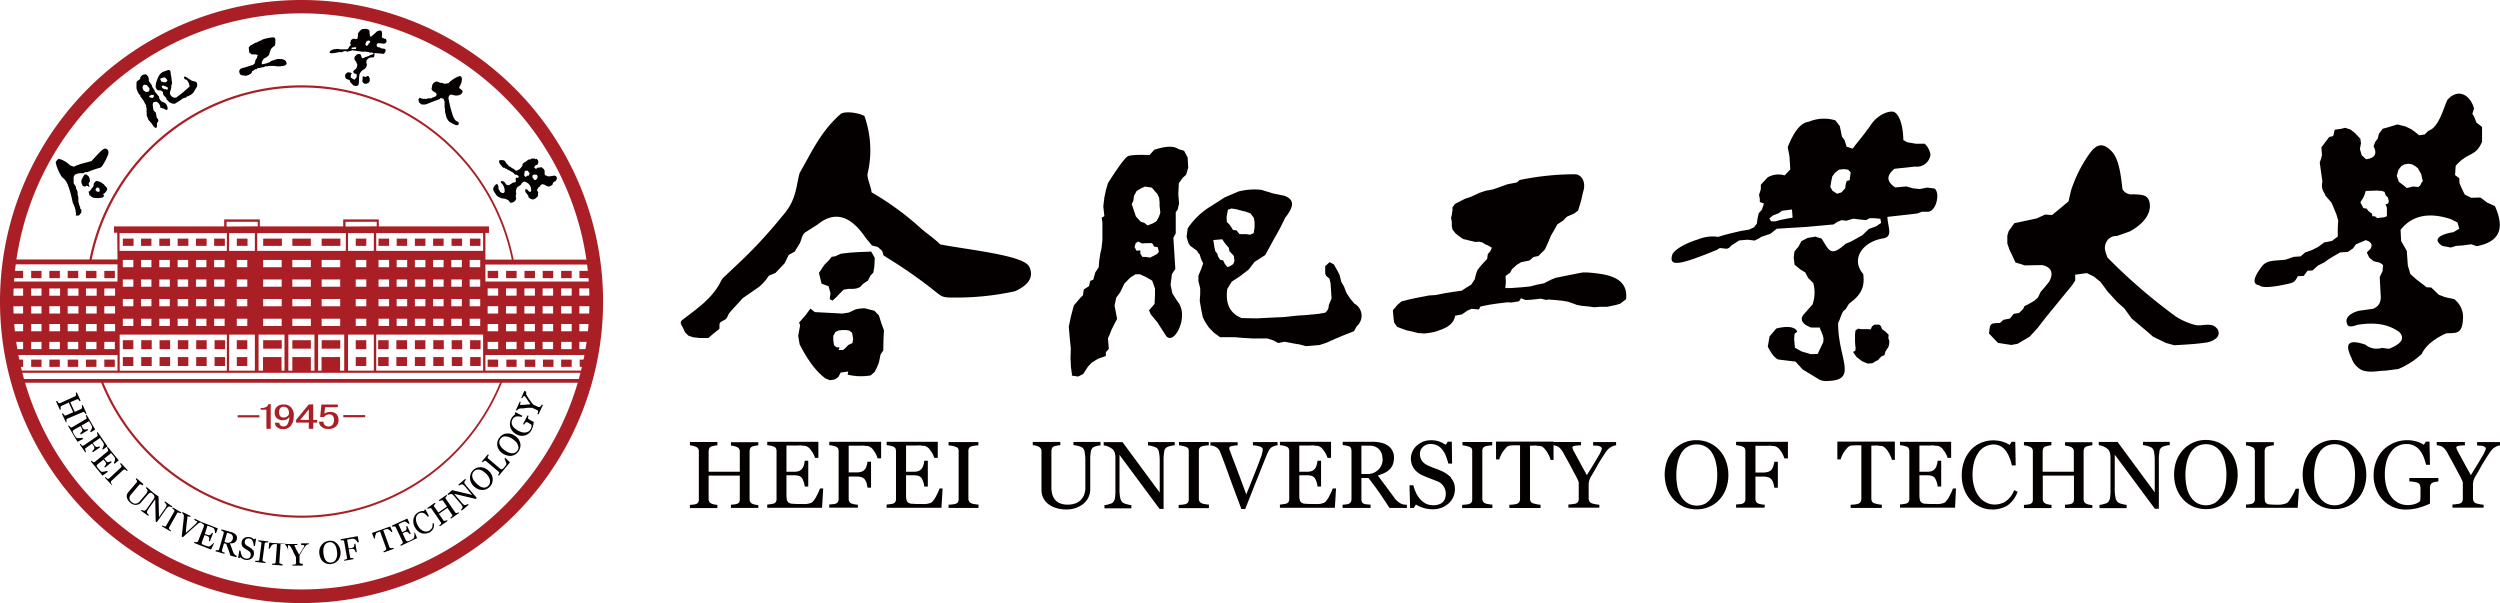 <?xml version="1.0" encoding="UTF-8" standalone="no"?>
<svg
   viewBox="0 0 399.693 96.41"
   version="1.1"
   id="svg19"
   sodipodi:docname="hfut.svg"
   width="399.693"
   height="96.41"
   inkscape:version="1.2.2 (b0a8486541, 2022-12-01)"
   xmlns:inkscape="http://www.inkscape.org/namespaces/inkscape"
   xmlns:sodipodi="http://sodipodi.sourceforge.net/DTD/sodipodi-0.dtd"
   xmlns="http://www.w3.org/2000/svg"
   xmlns:svg="http://www.w3.org/2000/svg">
  <sodipodi:namedview
     id="namedview19"
     pagecolor="#ffffff"
     bordercolor="#000000"
     borderopacity="0.25"
     inkscape:showpageshadow="2"
     inkscape:pageopacity="0.0"
     inkscape:pagecheckerboard="0"
     inkscape:deskcolor="#d1d1d1"
     inkscape:zoom="1.231239"
     inkscape:cx="275.7385"
     inkscape:cy="68.22396"
     inkscape:window-width="1503"
     inkscape:window-height="933"
     inkscape:window-x="0"
     inkscape:window-y="0"
     inkscape:window-maximized="1"
     inkscape:current-layer="svg19"
     showgrid="false" />
  <defs
     id="defs1">
    <style
       id="style1">.cls-1,.cls-2{fill:#040000;}.cls-2,.cls-3{fill-rule:evenodd;}.cls-3,.cls-4{fill:#aa1f25;}</style>
  </defs>
  <g
     id="图层_2"
     data-name="图层 2"
     transform="scale(0.712)">
    <g
       id="图层_1-2"
       data-name="图层 1">
      <path
         class="cls-1"
         d="m 75.59,122 a 2.4,2.4 0 0 1 0.6,0.8 2.67,2.67 0 0 1 0.27,1.06 3,3 0 0 1 -0.1,1.1 2.52,2.52 0 0 1 -0.47,0.87 2.22,2.22 0 0 1 -0.7,0.56 2.71,2.71 0 0 1 -0.9,0.27 2.23,2.23 0 0 1 -1.76,-0.57 2,2 0 0 1 -0.56,-0.8 3.14,3.14 0 0 1 -0.17,-2.13 2.38,2.38 0 0 1 0.47,-0.86 2.58,2.58 0 0 1 0.73,-0.6 2.71,2.71 0 0 1 0.9,-0.27 2.43,2.43 0 0 1 1,0.1 3,3 0 0 1 0.73,0.47 z m 42.56,-34.1 a 1.13,1.13 0 0 0 0,0.2 v 0.2 c 0,0.1 0,0.17 0,0.23 a 1.15,1.15 0 0 0 0.13,0.27 c 0.17,0.27 0.33,0.53 0.5,0.77 l 0.66,0.93 a 3,3 0 0 0 0.27,0.3 2.18,2.18 0 0 0 0.33,0.2 l 0.87,0.4 a 0.51,0.51 0 0 0 0.23,0 0.28,0.28 0 0 0 0.2,-0.1 1.47,1.47 0 0 0 0.17,-0.2 3.09,3.09 0 0 0 0.16,-0.27 l 0.24,0.1 -1,2.13 -0.23,-0.1 c 0,-0.06 0.06,-0.16 0.1,-0.26 a 1.74,1.74 0 0 0 0.06,-0.27 0.48,0.48 0 0 0 -0.06,-0.23 0.34,0.34 0 0 0 -0.2,-0.14 l -1.1,-0.49 a 1,1 0 0 0 -0.2,0 h -0.37 c -0.29,0 -0.63,0 -1,0.07 -0.37,0.07 -0.67,0.07 -0.94,0.07 a 1.12,1.12 0 0 0 -0.36,0.06 l -0.23,0.1 c -0.07,0 -0.1,0.1 -0.17,0.17 a 0.75,0.75 0 0 1 -0.13,0.16 l -0.24,-0.1 0.87,-1.92 0.23,0.09 a 3.68,3.68 0 0 0 -0.16,0.47 c 0,0.1 0,0.17 0,0.17 h 0.7 a 5.72,5.72 0 0 0 0.7,-0.07 c 0.23,0 0.53,0 0.93,-0.07 -0.4,-0.56 -0.7,-1 -0.9,-1.33 a 3.14,3.14 0 0 0 -0.43,-0.5 0.12,0.12 0 0 0 -0.14,0 c 0,0 -0.1,0.07 -0.13,0.1 -0.03,0.03 -0.1,0.1 -0.13,0.2 l -0.1,0.2 -0.24,-0.1 0.7,-1.56 0.34,0.13 z m 0.53,5.49 a 1.18,1.18 0 0 1 -0.07,0.2 1.84,1.84 0 0 1 -0.06,0.23 0.47,0.47 0 0 0 0.06,0.2 0.39,0.39 0 0 0 0.17,0.14 l 0.33,0.2 a 3.52,3.52 0 0 0 0.5,0.26 l 0.23,0.1 a 4.28,4.28 0 0 1 -0.16,1 3.59,3.59 0 0 1 -0.34,0.86 2.36,2.36 0 0 1 -0.6,0.74 2.27,2.27 0 0 1 -0.79,0.43 2.42,2.42 0 0 1 -1,0.1 2.61,2.61 0 0 1 -1,-0.34 2.55,2.55 0 0 1 -0.83,-0.66 2.65,2.65 0 0 1 -0.5,-0.87 2.37,2.37 0 0 1 -0.1,-1 2.44,2.44 0 0 1 0.3,-1 2.72,2.72 0 0 1 0.43,-0.59 3.26,3.26 0 0 1 0.47,-0.37 l -0.14,-0.23 0.14,-0.24 1.56,0.8 -0.13,0.27 a 4.17,4.17 0 0 0 -0.6,-0.1 1.81,1.81 0 0 0 -0.57,0 1.12,1.12 0 0 0 -0.5,0.2 1,1 0 0 0 -0.39,0.46 1.61,1.61 0 0 0 -0.2,0.67 1.15,1.15 0 0 0 0.16,0.66 1.75,1.75 0 0 0 0.5,0.64 4.23,4.23 0 0 0 1.63,0.9 2.22,2.22 0 0 0 0.8,0.06 1.57,1.57 0 0 0 0.7,-0.23 1.65,1.65 0 0 0 0.5,-0.57 1.05,1.05 0 0 0 0.16,-0.53 0.66,0.66 0 0 0 0,-0.4 l -0.3,-0.2 a 1.48,1.48 0 0 1 -0.26,-0.16 l -0.23,-0.14 a 1.08,1.08 0 0 1 -0.24,-0.1 0.31,0.31 0 0 0 -0.23,0.07 l -0.23,0.23 a 1.88,1.88 0 0 0 -0.17,0.27 l -0.23,-0.13 1,-1.93 0.2,0.06 z m -5.06,4 a 2.29,2.29 0 0 1 1,0 2.63,2.63 0 0 1 1,0.47 2.78,2.78 0 0 1 0.8,0.76 2.55,2.55 0 0 1 0.4,0.9 2.08,2.08 0 0 1 0,0.93 2.86,2.86 0 0 1 -0.36,0.87 2.91,2.91 0 0 1 -0.7,0.7 3.06,3.06 0 0 1 -0.87,0.33 2.44,2.44 0 0 1 -1,-0.07 3.51,3.51 0 0 1 -1,-0.43 3.47,3.47 0 0 1 -0.8,-0.77 2.61,2.61 0 0 1 -0.4,-0.89 2.48,2.48 0 0 1 0,-0.94 3,3 0 0 1 0.37,-0.86 2.51,2.51 0 0 1 0.67,-0.67 1.71,1.71 0 0 1 0.86,-0.36 z m 2.63,2.43 a 1.9,1.9 0 0 0 -0.43,-0.64 9,9 0 0 0 -0.7,-0.59 4.22,4.22 0 0 0 -0.83,-0.44 2.31,2.31 0 0 0 -0.77,-0.16 1.47,1.47 0 0 0 -0.66,0.13 1.32,1.32 0 0 0 -0.5,0.47 1.13,1.13 0 0 0 -0.24,0.69 1.37,1.37 0 0 0 0.17,0.7 2.61,2.61 0 0 0 0.47,0.64 5.91,5.91 0 0 0 0.66,0.56 3.13,3.13 0 0 0 0.8,0.43 2.14,2.14 0 0 0 0.77,0.17 1.47,1.47 0 0 0 0.66,-0.13 1.67,1.67 0 0 0 0.53,-0.47 1.19,1.19 0 0 0 0.24,-0.66 2.56,2.56 0 0 0 -0.17,-0.7 z m -2.8,3 1.07,1 -2.5,3 -0.2,-0.17 a 1.21,1.21 0 0 0 0.14,-0.2 0.68,0.68 0 0 0 0.1,-0.19 0.23,0.23 0 0 0 0,-0.2 c 0,-0.07 -0.07,-0.14 -0.14,-0.17 l -2.72,-2.3 a 0.34,0.34 0 0 0 -0.2,-0.1 0.21,0.21 0 0 0 -0.2,0 0.49,0.49 0 0 0 -0.2,0.13 c -0.07,0.07 -0.14,0.1 -0.2,0.17 l -0.2,-0.17 1.36,-1.6 0.2,0.17 c 0,0.07 -0.1,0.13 -0.13,0.2 a 0.49,0.49 0 0 0 -0.1,0.2 0.3,0.3 0 0 0 0,0.23 0.37,0.37 0 0 0 0.13,0.17 l 2.53,2.16 a 1,1 0 0 0 0.3,0.2 0.26,0.26 0 0 0 0.23,0 c 0.07,0 0.14,-0.06 0.24,-0.13 l 0.3,-0.33 c 0.06,-0.07 0.1,-0.14 0.16,-0.2 a 1.66,1.66 0 0 0 0.17,-0.24 l 0.1,-0.19 a 0.43,0.43 0 0 0 0,-0.17 3.23,3.23 0 0 0 -0.17,-0.57 4.46,4.46 0 0 0 -0.23,-0.53 l 0.13,-0.23 z m -5.55,2.09 a 2.43,2.43 0 0 1 1,0.24 3,3 0 0 1 0.9,0.63 2.63,2.63 0 0 1 0.63,0.9 2.36,2.36 0 0 1 0.2,1 2.85,2.85 0 0 1 -0.16,0.9 2.14,2.14 0 0 1 -0.54,0.77 2.26,2.26 0 0 1 -1.76,0.66 2.45,2.45 0 0 1 -0.93,-0.23 3.76,3.76 0 0 1 -0.87,-0.6 3.29,3.29 0 0 1 -0.63,-0.9 2.43,2.43 0 0 1 -0.2,-1 2.9,2.9 0 0 1 0.17,-0.94 2.17,2.17 0 0 1 0.53,-0.76 2.54,2.54 0 0 1 0.8,-0.53 2.82,2.82 0 0 1 0.9,-0.14 z m 2.13,2.9 a 3.75,3.75 0 0 0 -0.3,-0.73 3,3 0 0 0 -0.57,-0.7 6.42,6.42 0 0 0 -0.73,-0.6 1.83,1.83 0 0 0 -0.73,-0.3 1.51,1.51 0 0 0 -0.67,0 1.33,1.33 0 0 0 -0.6,0.37 1.08,1.08 0 0 0 -0.36,0.63 1.84,1.84 0 0 0 0,0.7 2.6,2.6 0 0 0 0.33,0.7 3.91,3.91 0 0 0 0.57,0.66 6.22,6.22 0 0 0 0.7,0.6 1.48,1.48 0 0 0 0.7,0.3 1.06,1.06 0 0 0 0.66,0 1.11,1.11 0 0 0 0.6,-0.37 1.33,1.33 0 0 0 0.37,-0.6 2.43,2.43 0 0 0 0,-0.66 z m -5.43,-0.07 a 3.05,3.05 0 0 1 -0.19,0.24 0.56,0.56 0 0 0 -0.14,0.26 0.44,0.44 0 0 0 0.1,0.37 3.27,3.27 0 0 0 0.37,0.5 l 2.33,2.72 -0.24,0.2 -4.83,-1.14 1.63,1.93 a 3,3 0 0 0 0.46,0.47 0.56,0.56 0 0 0 0.34,0.13 0.87,0.87 0 0 0 0.33,-0.1 1.2,1.2 0 0 0 0.3,-0.16 l 0.16,0.2 -1.53,1.29 -0.16,-0.2 0.2,-0.26 c 0.1,-0.14 0.13,-0.2 0.13,-0.27 a 0.43,0.43 0 0 0 -0.07,-0.33 2.49,2.49 0 0 0 -0.4,-0.53 l -1.56,-1.83 a 1.31,1.31 0 0 0 -0.23,-0.2 0.5,0.5 0 0 0 -0.27,-0.1 2,2 0 0 0 -0.37,0.06 3.34,3.34 0 0 0 -0.33,0.17 l -0.16,-0.2 1.06,-0.9 4.49,1.07 -1.5,-1.77 a 2.79,2.79 0 0 0 -0.46,-0.46 0.54,0.54 0 0 0 -0.33,-0.14 1.08,1.08 0 0 0 -0.34,0.1 l -0.3,0.17 -0.16,-0.2 1.53,-1.3 0.16,0.2 z m -1.6,7.51 -1.73,1.2 -0.13,-0.2 a 1.47,1.47 0 0 1 0.2,-0.17 0.58,0.58 0 0 0 0.16,-0.16 0.44,0.44 0 0 0 0.07,-0.2 0.26,0.26 0 0 0 -0.1,-0.2 l -1,-1.47 -1.93,1.33 1,1.44 c 0,0.06 0.1,0.13 0.16,0.13 a 0.58,0.58 0 0 0 0.24,0 l 0.2,-0.06 0.23,-0.1 0.13,0.19 -1.73,1.2 -0.13,-0.2 a 1,1 0 0 1 0.2,-0.16 1.3,1.3 0 0 0 0.17,-0.17 0.51,0.51 0 0 0 0.06,-0.2 0.28,0.28 0 0 0 -0.1,-0.2 l -2.06,-3 c 0,-0.07 -0.1,-0.1 -0.17,-0.14 a 0.44,0.44 0 0 0 -0.2,0 0.71,0.71 0 0 0 -0.23,0.07 0.83,0.83 0 0 0 -0.23,0.1 l -0.14,-0.2 1.73,-1.2 0.14,0.2 c -0.07,0 -0.1,0.1 -0.17,0.17 -0.07,0.07 -0.13,0.13 -0.13,0.16 a 0.24,0.24 0 0 0 -0.07,0.2 0.28,0.28 0 0 0 0.1,0.2 l 0.9,1.27 1.93,-1.34 -0.87,-1.26 a 0.29,0.29 0 0 0 -0.16,-0.13 0.38,0.38 0 0 0 -0.2,0 1,1 0 0 0 -0.23,0.07 1.94,1.94 0 0 0 -0.24,0.1 l -0.13,-0.2 1.73,-1.2 0.13,0.2 a 0.88,0.88 0 0 0 -0.16,0.17 c -0.07,0.07 -0.14,0.13 -0.14,0.16 a 0.27,0.27 0 0 0 -0.06,0.2 0.26,0.26 0 0 0 0.1,0.2 l 2.06,3 a 0.23,0.23 0 0 0 0.17,0.13 0.51,0.51 0 0 0 0.23,0 l 0.2,-0.06 0.23,-0.1 v 0.26 z m -9.88,4.23 0.53,1.36 -3.65,1.73 -0.1,-0.23 0.23,-0.13 a 1.94,1.94 0 0 0 0.2,-0.14 c 0.06,-0.06 0.06,-0.13 0.1,-0.2 a 0.38,0.38 0 0 0 0,-0.2 l -1.53,-3.22 a 0.28,0.28 0 0 0 -0.13,-0.17 0.36,0.36 0 0 0 -0.2,-0.07 0.66,0.66 0 0 0 -0.26,0 1.36,1.36 0 0 0 -0.24,0.06 l -0.1,-0.23 3.5,-1.6 0.5,1.1 -0.24,0.1 a 3.12,3.12 0 0 0 -0.5,-0.4 c -0.23,-0.1 -0.4,-0.17 -0.53,-0.1 l -0.23,0.1 a 1.3,1.3 0 0 0 -0.3,0.13 l -0.7,0.34 0.83,1.79 0.5,-0.23 a 0.85,0.85 0 0 0 0.33,-0.2 0.59,0.59 0 0 0 0.14,-0.23 0.51,0.51 0 0 0 0,-0.3 1.07,1.07 0 0 0 -0.07,-0.33 l 0.23,-0.1 0.8,1.76 -0.23,0.1 a 2,2 0 0 0 -0.23,-0.3 0.92,0.92 0 0 0 -0.24,-0.2 0.48,0.48 0 0 0 -0.3,-0.07 2,2 0 0 0 -0.33,0.1 l -0.5,0.24 0.63,1.36 c 0.07,0.13 0.14,0.23 0.17,0.3 a 0.57,0.57 0 0 0 0.2,0.13 0.93,0.93 0 0 0 0.27,0 c 0.1,0 0.23,-0.1 0.39,-0.17 a 1.29,1.29 0 0 0 0.27,-0.13 1.29,1.29 0 0 1 0.27,-0.13 1.5,1.5 0 0 0 0.23,-0.17 c 0.07,-0.07 0.13,-0.13 0.13,-0.17 a 3.69,3.69 0 0 0 0.1,-0.59 v -0.57 l 0.17,-0.13 z m -5,-0.07 -0.23,0.07 a 2.12,2.12 0 0 0 -0.2,-0.24 2,2 0 0 0 -0.3,-0.23 l -0.3,-0.2 c -0.1,0 -0.2,-0.07 -0.27,0 a 1.11,1.11 0 0 0 -0.27,0.06 l -0.29,0.1 -0.2,0.07 1.36,3.76 a 0.76,0.76 0 0 0 0.13,0.2 0.6,0.6 0 0 0 0.2,0.07 0.88,0.88 0 0 0 0.27,0 2.6,2.6 0 0 0 0.3,-0.06 l 0.1,0.23 -2.23,0.8 -0.1,-0.23 a 2.38,2.38 0 0 0 0.27,-0.14 1.2,1.2 0 0 0 0.23,-0.13 0.64,0.64 0 0 0 0.13,-0.17 0.72,0.72 0 0 0 0,-0.23 l -1.37,-3.79 -0.2,0.06 a 1.09,1.09 0 0 1 -0.26,0.1 1.35,1.35 0 0 0 -0.3,0.14 0.35,0.35 0 0 0 -0.17,0.2 c 0,0.1 -0.1,0.23 -0.13,0.33 a 2,2 0 0 0 -0.07,0.37 v 0.29 l -0.23,0.1 -0.47,-1.26 4.1,-1.46 0.53,1.26 z m -7.59,2.36 h -0.26 a 1.73,1.73 0 0 0 -0.4,-0.54 1,1 0 0 0 -0.5,-0.26 0.93,0.93 0 0 0 -0.27,0 1.15,1.15 0 0 0 -0.33,0.07 l -0.83,0.13 0.36,2 0.57,-0.1 a 1,1 0 0 0 0.4,-0.13 0.63,0.63 0 0 0 0.2,-0.2 0.57,0.57 0 0 0 0.06,-0.27 0.55,0.55 0 0 0 0,-0.36 h 0.27 l 0.33,1.89 h -0.26 a 3.57,3.57 0 0 0 -0.14,-0.34 2.7,2.7 0 0 0 -0.16,-0.26 0.7,0.7 0 0 0 -0.3,-0.14 1.62,1.62 0 0 0 -0.4,0 l -0.57,0.1 0.3,1.66 a 0.53,0.53 0 0 0 0.07,0.2 c 0,0.07 0.1,0.1 0.2,0.1 a 1,1 0 0 1 0.23,0 h 0.27 v 0.24 l -2.09,0.36 v -0.23 c 0.07,0 0.17,0 0.27,-0.07 l 0.23,-0.06 a 0.31,0.31 0 0 0 0.13,-0.17 0.23,0.23 0 0 0 0,-0.23 l -0.63,-3.53 a 0.51,0.51 0 0 0 -0.06,-0.2 0.2,0.2 0 0 0 -0.2,-0.1 0.74,0.74 0 0 0 -0.27,0 h -0.27 v -0.24 l 3.83,-0.69 0.26,1.29 z m -21,4.66 -2.23,-0.27 v -0.23 H 58 a 0.4,0.4 0 0 0 0.16,-0.1 0.3,0.3 0 0 0 0.07,-0.2 l 0.47,-3.56 v -0.2 a 0.44,0.44 0 0 0 -0.17,-0.16 0.81,0.81 0 0 0 -0.27,-0.1 0.78,0.78 0 0 0 -0.26,-0.07 v -0.23 l 2.23,0.26 v 0.24 h -0.27 a 0.66,0.66 0 0 0 -0.26,0 0.52,0.52 0 0 0 -0.2,0.1 0.4,0.4 0 0 0 -0.07,0.2 l -0.47,3.56 a 0.36,0.36 0 0 0 0,0.2 0.25,0.25 0 0 0 0.16,0.16 0.69,0.69 0 0 0 0.24,0.1 0.85,0.85 0 0 0 0.26,0.07 v 0.2 z m -11.51,-4.36 -0.63,1.33 -3.83,-1.49 0.1,-0.24 a 1.5,1.5 0 0 0 0.27,0.07 0.82,0.82 0 0 0 0.23,0 0.51,0.51 0 0 0 0.2,-0.06 0.84,0.84 0 0 0 0.13,-0.17 l 1.3,-3.33 a 0.44,0.44 0 0 0 0,-0.2 0.29,0.29 0 0 0 -0.1,-0.2 c 0,-0.06 -0.13,-0.1 -0.2,-0.16 a 1.58,1.58 0 0 0 -0.23,-0.14 l 0.1,-0.23 3.56,1.4 -0.43,1.1 -0.23,-0.1 a 1.51,1.51 0 0 0 -0.07,-0.64 0.74,0.74 0 0 0 -0.3,-0.46 1.74,1.74 0 0 0 -0.23,-0.1 3.08,3.08 0 0 0 -0.34,-0.13 l -0.73,-0.3 -0.59,1.86 0.53,0.2 a 1.35,1.35 0 0 0 0.4,0.1 0.9,0.9 0 0 0 0.27,-0.07 0.91,0.91 0 0 0 0.23,-0.2 1.34,1.34 0 0 0 0.17,-0.27 l 0.23,0.1 -0.7,1.8 -0.23,-0.1 a 1.28,1.28 0 0 0 0.07,-0.37 0.64,0.64 0 0 0 0,-0.3 0.68,0.68 0 0 0 -0.16,-0.26 0.83,0.83 0 0 0 -0.34,-0.17 l -0.53,-0.2 -0.53,1.4 a 0.83,0.83 0 0 0 -0.1,0.33 0.58,0.58 0 0 0 0,0.24 0.37,0.37 0 0 0 0.2,0.16 c 0.1,0 0.23,0.1 0.4,0.17 l 0.3,0.1 a 1.16,1.16 0 0 1 0.3,0.1 l 0.27,0.06 a 0.54,0.54 0 0 0 0.23,0 2.2,2.2 0 0 0 0.5,-0.36 2.43,2.43 0 0 0 0.4,-0.4 l 0.23,0.16 z m -9.75,-2.76 -1.93,-1.13 0.14,-0.2 0.23,0.13 c 0.1,0.07 0.2,0.07 0.23,0.1 0.03,0.03 0.17,0 0.2,0 0.03,0 0.1,-0.07 0.17,-0.17 l 1.79,-3.12 a 0.44,0.44 0 0 0 0.07,-0.2 0.26,0.26 0 0 0 -0.1,-0.2 0.48,0.48 0 0 0 -0.2,-0.2 0.76,0.76 0 0 0 -0.2,-0.17 l 0.13,-0.2 1.93,1.13 -0.13,0.2 a 1.74,1.74 0 0 0 -0.23,-0.1 0.88,0.88 0 0 0 -0.27,-0.06 0.26,0.26 0 0 0 -0.23,0 0.29,0.29 0 0 0 -0.13,0.16 L 38,118.41 a 0.6,0.6 0 0 0 -0.07,0.2 0.48,0.48 0 0 0 0.07,0.2 l 0.17,0.17 c 0.1,0.06 0.16,0.13 0.23,0.16 l -0.07,0.17 z m -14.05,-13.37 -1.2,0.86 -2.62,-3.19 0.19,-0.17 a 0.63,0.63 0 0 0 0.2,0.2 c 0.1,0.07 0.14,0.13 0.17,0.13 a 0.36,0.36 0 0 0 0.2,0 0.32,0.32 0 0 0 0.2,-0.1 l 2.76,-2.27 a 0.29,0.29 0 0 0 0.13,-0.16 0.25,0.25 0 0 0 0,-0.24 c 0,-0.06 0,-0.16 -0.1,-0.23 a 1,1 0 0 0 -0.13,-0.23 l 0.2,-0.17 2.43,3 -0.93,0.77 -0.17,-0.2 a 1.29,1.29 0 0 0 0.24,-0.6 0.68,0.68 0 0 0 0,-0.53 c 0,-0.07 -0.1,-0.14 -0.13,-0.2 a 2.1,2.1 0 0 1 -0.2,-0.27 l -0.5,-0.6 -1.57,1.26 0.37,0.43 a 0.81,0.81 0 0 0 0.3,0.27 0.62,0.62 0 0 0 0.26,0.06 1.32,1.32 0 0 0 0.3,-0.06 l 0.3,-0.14 0.17,0.2 -1.5,1.24 -0.17,-0.2 a 1,1 0 0 0 0.24,-0.3 1.57,1.57 0 0 0 0.13,-0.26 0.35,0.35 0 0 0 0,-0.3 0.87,0.87 0 0 0 -0.2,-0.3 l -0.37,-0.43 -1.16,0.93 c -0.1,0.1 -0.2,0.17 -0.27,0.23 a 0.27,0.27 0 0 0 -0.07,0.23 0.42,0.42 0 0 0 0.1,0.24 c 0.07,0.1 0.14,0.2 0.27,0.36 a 0.92,0.92 0 0 0 0.2,0.24 c 0.06,0.1 0.16,0.16 0.2,0.23 a 0.79,0.79 0 0 0 0.2,0.17 0.3,0.3 0 0 0 0.2,0.1 2,2 0 0 0 0.6,-0.07 l 0.53,-0.13 0.23,0.2 z m 72.1,13.64 a 1.88,1.88 0 0 1 -0.83,0.23 2,2 0 0 1 -0.87,-0.1 2.48,2.48 0 0 1 -0.8,-0.47 3.11,3.11 0 0 1 -0.66,-0.86 2.44,2.44 0 0 1 -0.33,-1 2.24,2.24 0 0 1 0.06,-1 3,3 0 0 1 0.4,-0.83 2.89,2.89 0 0 1 0.71,-0.55 2.35,2.35 0 0 1 0.64,-0.23 1.87,1.87 0 0 1 0.63,0 v -0.27 l 0.23,-0.13 0.83,1.53 -0.26,0.13 a 4.87,4.87 0 0 0 -0.4,-0.43 2,2 0 0 0 -0.47,-0.34 1,1 0 0 0 -0.53,-0.13 1.12,1.12 0 0 0 -0.53,0.13 1.24,1.24 0 0 0 -0.5,0.44 1.29,1.29 0 0 0 -0.23,0.63 2.28,2.28 0 0 0 0.06,0.8 3.43,3.43 0 0 0 0.37,0.9 2.92,2.92 0 0 0 0.5,0.7 3.08,3.08 0 0 0 0.63,0.46 1.8,1.8 0 0 0 0.7,0.17 1.5,1.5 0 0 0 0.66,-0.17 2.41,2.41 0 0 0 0.44,-0.33 2.27,2.27 0 0 0 0.26,-0.4 1,1 0 0 0 0.1,-0.47 1.77,1.77 0 0 0 0,-0.46 h 0.3 a 2.2,2.2 0 0 1 -0.2,1.3 2.9,2.9 0 0 1 -0.93,0.83 z m -81.55,-24.79 -0.86,-1.9 0.23,-0.1 a 1.32,1.32 0 0 0 0.13,0.2 1.21,1.21 0 0 0 0.14,0.2 c 0.06,0.07 0.1,0.1 0.16,0.1 a 0.75,0.75 0 0 0 0.24,0 l 1.63,-0.73 -1,-2.17 -1.6,0.74 a 0.29,0.29 0 0 0 -0.16,0.13 0.3,0.3 0 0 0 -0.07,0.2 0.82,0.82 0 0 0 0,0.23 c 0,0.1 0,0.17 0.07,0.24 l -0.23,0.09 -0.87,-1.89 0.24,-0.1 a 1.57,1.57 0 0 0 0.13,0.2 l 0.13,0.2 a 0.75,0.75 0 0 0 0.17,0.1 0.53,0.53 0 0 0 0.23,0 L 16.84,89 c 0.06,0 0.13,-0.07 0.16,-0.14 a 0.48,0.48 0 0 0 0.07,-0.2 0.49,0.49 0 0 0 0,-0.23 0.52,0.52 0 0 0 -0.06,-0.23 l 0.23,-0.1 0.87,1.9 -0.24,0.1 a 0.49,0.49 0 0 0 -0.13,-0.2 2,2 0 0 1 -0.13,-0.17 0.29,0.29 0 0 0 -0.2,-0.1 0.37,0.37 0 0 0 -0.2,0.07 l -1.43,0.63 1,2.16 1.4,-0.63 a 0.37,0.37 0 0 0 0.17,-0.13 0.56,0.56 0 0 0 0.06,-0.2 0.66,0.66 0 0 0 0,-0.24 0.42,0.42 0 0 0 -0.07,-0.23 l 0.24,-0.1 0.86,1.9 -0.23,0.1 a 0.66,0.66 0 0 0 -0.14,-0.2 l -0.13,-0.17 a 0.28,0.28 0 0 0 -0.2,-0.1 0.44,0.44 0 0 0 -0.2,0.07 L 15.14,94 a 0.39,0.39 0 0 0 -0.17,0.14 0.29,0.29 0 0 0 -0.06,0.2 0.82,0.82 0 0 0 0,0.23 0.9,0.9 0 0 0 0.07,0.23 h -0.24 z m 3.93,3.76 -1.3,0.66 -2.1,-3.56 0.2,-0.13 c 0,0.07 0.1,0.13 0.17,0.23 0.07,0.1 0.13,0.17 0.17,0.17 A 0.48,0.48 0 0 0 16,96 0.6,0.6 0 0 0 16.2,95.93 l 3.06,-1.8 a 0.75,0.75 0 0 0 0.16,-0.13 0.21,0.21 0 0 0 0,-0.2 1.28,1.28 0 0 0 -0.07,-0.26 1.94,1.94 0 0 0 -0.1,-0.24 l 0.2,-0.13 1.93,3.29 -1,0.6 -0.13,-0.23 a 1.66,1.66 0 0 0 0.33,-0.53 0.78,0.78 0 0 0 0.06,-0.54 l -0.1,-0.23 a 1.1,1.1 0 0 0 -0.16,-0.3 l -0.4,-0.66 -1.7,1 0.27,0.47 c 0.1,0.17 0.16,0.27 0.23,0.3 a 0.38,0.38 0 0 0 0.27,0.1 1,1 0 0 0 0.3,0 l 0.3,-0.1 0.13,0.23 -1.66,1 L 18,97.25 a 1.38,1.38 0 0 0 0.3,-0.25 1.08,1.08 0 0 0 0.17,-0.23 0.52,0.52 0 0 0 0,-0.3 3.19,3.19 0 0 0 -0.13,-0.34 l -0.3,-0.46 -1.3,0.76 a 1.72,1.72 0 0 0 -0.3,0.2 0.29,0.29 0 0 0 -0.1,0.2 0.44,0.44 0 0 0 0.07,0.27 2.08,2.08 0 0 0 0.2,0.4 c 0,0.06 0.1,0.16 0.16,0.26 a 1.88,1.88 0 0 1 0.17,0.27 l 0.16,0.2 a 0.67,0.67 0 0 0 0.2,0.13 2.74,2.74 0 0 0 0.6,0 1.83,1.83 0 0 0 0.54,-0.07 l 0.23,0.2 z m 4.39,2.36 -0.13,-0.2 a 1.3,1.3 0 0 0 0.3,-0.6 0.66,0.66 0 0 0 0,-0.56 2,2 0 0 0 -0.13,-0.24 1.51,1.51 0 0 0 -0.2,-0.26 l -0.47,-0.7 -1.63,1.13 0.33,0.47 a 3,3 0 0 0 0.27,0.3 0.5,0.5 0 0 0 0.27,0.1 0.68,0.68 0 0 0 0.26,0 1,1 0 0 0 0.33,-0.13 l 0.17,0.23 -1.6,1.1 -0.16,-0.23 A 1.33,1.33 0 0 0 21,101 a 1.11,1.11 0 0 0 0.17,-0.26 0.65,0.65 0 0 0 0,-0.34 1.73,1.73 0 0 0 -0.17,-0.33 l -0.33,-0.47 -1.4,1 a 0.28,0.28 0 0 0 -0.13,0.17 0.33,0.33 0 0 0 0,0.19 c 0,0 0,0.1 0.07,0.24 a 0.66,0.66 0 0 0 0.13,0.23 l -0.2,0.13 -1.23,-1.76 0.2,-0.13 0.17,0.23 a 0.88,0.88 0 0 0 0.17,0.17 0.24,0.24 0 0 0 0.2,0 0.37,0.37 0 0 0 0.19,-0.07 l 2.93,-2 c 0.07,0 0.1,-0.1 0.14,-0.13 a 0.46,0.46 0 0 0 0,-0.2 0.83,0.83 0 0 0 -0.07,-0.27 1.22,1.22 0 0 0 -0.1,-0.23 l 0.2,-0.13 2.2,3.19 -1,0.7 z m 2,8 -1.53,-1.63 0.17,-0.16 0.2,0.2 a 1,1 0 0 1 0.2,0.16 0.33,0.33 0 0 0 0.4,-0.06 L 27.12,105 a 0.61,0.61 0 0 0 0.13,-0.16 c 0,-0.07 0,-0.14 0,-0.24 a 1.18,1.18 0 0 0 -0.14,-0.23 2,2 0 0 1 -0.13,-0.23 l 0.17,-0.17 1.53,1.63 -0.17,0.17 a 1.18,1.18 0 0 0 -0.2,-0.17 c -0.07,-0.06 -0.17,-0.1 -0.23,-0.16 a 0.3,0.3 0 0 0 -0.24,0 l -0.19,0.1 L 25,108 c -0.07,0.06 -0.1,0.09 -0.1,0.16 0,0.07 0,0.13 0,0.23 0,0.1 0.06,0.14 0.13,0.24 a 1.53,1.53 0 0 0 0.17,0.23 l -0.14,0.13 z m 9.25,2 c -0.06,0 -0.13,-0.1 -0.23,-0.17 a 0.6,0.6 0 0 0 -0.3,-0.1 0.54,0.54 0 0 0 -0.33,0.14 3.47,3.47 0 0 0 -0.43,0.43 l -1.4,1.63 a 1.25,1.25 0 0 1 -0.6,0.43 2.18,2.18 0 0 1 -0.67,0.1 1.89,1.89 0 0 1 -0.63,-0.16 1.83,1.83 0 0 1 -0.5,-0.34 2.85,2.85 0 0 1 -0.53,-0.6 1.61,1.61 0 0 1 -0.23,-0.63 1,1 0 0 1 0,-0.56 1.63,1.63 0 0 1 0.27,-0.5 l 1.89,-2.23 a 0.31,0.31 0 0 0 0.1,-0.17 0.69,0.69 0 0 0 0,-0.23 0.76,0.76 0 0 0 -0.13,-0.2 c -0.07,-0.07 -0.1,-0.13 -0.14,-0.17 l 0.17,-0.2 1.56,1.33 L 32,109 c -0.07,0 -0.14,-0.1 -0.2,-0.13 a 0.49,0.49 0 0 0 -0.2,-0.1 0.23,0.23 0 0 0 -0.2,0 0.33,0.33 0 0 0 -0.17,0.13 l -1.78,2.1 a 2.29,2.29 0 0 0 -0.24,0.33 1.08,1.08 0 0 0 -0.13,0.43 1,1 0 0 0 0.07,0.47 1.32,1.32 0 0 0 0.39,0.5 1.8,1.8 0 0 0 0.57,0.33 1,1 0 0 0 0.53,0 1.15,1.15 0 0 0 0.4,-0.17 0.8,0.8 0 0 0 0.3,-0.27 l 1.33,-1.56 a 2.34,2.34 0 0 0 0.37,-0.53 1,1 0 0 0 0.1,-0.37 1.15,1.15 0 0 0 -0.17,-0.33 2.91,2.91 0 0 1 -0.2,-0.27 l 0.17,-0.2 1.53,1.33 v 0 l 1.13,0.8 0.1,4.63 1.33,-1.9 a 2.83,2.83 0 0 0 0.33,-0.57 0.41,0.41 0 0 0 0,-0.33 l -0.2,-0.3 a 0.7,0.7 0 0 0 -0.24,-0.23 l 0.14,-0.2 1.63,1.13 -0.14,0.2 -0.26,-0.13 a 1.22,1.22 0 0 0 -0.3,-0.07 0.61,0.61 0 0 0 -0.33,0.17 2.43,2.43 0 0 0 -0.4,0.46 l -2.07,2.93 -0.23,-0.17 -0.1,-5 -1.46,2.07 a 4.16,4.16 0 0 0 -0.34,0.56 0.89,0.89 0 0 0 -0.06,0.37 c 0,0.06 0.06,0.16 0.2,0.3 a 1.54,1.54 0 0 0 0.23,0.23 l -0.13,0.2 -1.63,-1.16 0.13,-0.2 a 2.7,2.7 0 0 1 0.3,0.13 0.57,0.57 0 0 0 0.3,0.07 0.59,0.59 0 0 0 0.3,-0.14 5,5 0 0 0 0.43,-0.53 l 1.4,-2 a 1,1 0 0 0 0.13,-0.3 0.78,0.78 0 0 0 0,-0.3 1.45,1.45 0 0 0 -0.17,-0.37 c -0.13,0 -0.2,-0.06 -0.27,-0.13 z m 11,6.52 a 1.59,1.59 0 0 1 -0.2,-0.07 c -0.1,0 -0.17,0 -0.23,0 a 0.5,0.5 0 0 0 -0.27,0.1 0.91,0.91 0 0 0 -0.23,0.17 l -1.4,1.23 c -0.63,0.57 -1.26,1.13 -1.93,1.76 l -0.27,-0.13 c 0.1,-1 0.2,-1.86 0.3,-2.73 0.1,-0.87 0.17,-1.46 0.17,-1.79 v -0.24 a 1,1 0 0 0 -0.1,-0.23 0.84,0.84 0 0 0 -0.13,-0.17 l -0.17,-0.13 0.1,-0.23 1.83,0.9 -0.1,0.23 a 1.29,1.29 0 0 0 -0.4,-0.13 c -0.13,0 -0.2,0 -0.23,0 -0.03,0 0,0.07 0,0.1 v 0.1 c 0,0.23 -0.07,0.63 -0.14,1.16 -0.07,0.53 -0.13,1.33 -0.23,2.33 0.33,-0.3 0.76,-0.66 1.23,-1.09 0.47,-0.43 0.77,-0.7 0.93,-0.87 a 2.05,2.05 0 0 0 0.3,-0.33 0.63,0.63 0 0 1 0.1,-0.17 0.17,0.17 0 0 0 0,-0.17 A 0.61,0.61 0 0 0 44,117 c -0.07,-0.07 -0.14,-0.1 -0.2,-0.17 -0.06,-0.07 -0.13,-0.1 -0.2,-0.13 l 0.1,-0.23 1.63,0.79 -0.1,0.27 z m 7.68,7.69 -1.29,-0.37 c -0.17,-0.53 -0.3,-1 -0.47,-1.4 -0.17,-0.4 -0.3,-0.8 -0.46,-1.23 l -0.5,-0.13 -0.44,1.53 a 0.63,0.63 0 0 0 0,0.23 0.17,0.17 0 0 0 0.13,0.17 0.61,0.61 0 0 0 0.2,0.1 l 0.27,0.1 -0.07,0.23 -2,-0.56 0.07,-0.24 c 0.07,0 0.13,0 0.23,0 a 0.75,0.75 0 0 0 0.24,0 0.35,0.35 0 0 0 0.3,-0.3 l 1,-3.49 a 0.51,0.51 0 0 0 0,-0.24 0.27,0.27 0 0 0 -0.14,-0.2 0.67,0.67 0 0 1 -0.2,-0.13 1.74,1.74 0 0 1 -0.23,-0.1 l 0.07,-0.23 2.23,0.63 a 2.85,2.85 0 0 1 0.56,0.23 1.79,1.79 0 0 1 0.43,0.34 1.06,1.06 0 0 1 0.24,0.46 1.13,1.13 0 0 1 0,0.57 1.32,1.32 0 0 1 -0.23,0.46 0.75,0.75 0 0 1 -0.36,0.3 1,1 0 0 1 -0.44,0.14 2.91,2.91 0 0 1 -0.53,0 c 0.13,0.4 0.27,0.7 0.37,1 0.1,0.3 0.2,0.57 0.36,1 a 1.39,1.39 0 0 0 0.2,0.36 2.81,2.81 0 0 0 0.2,0.24 c 0.07,0 0.13,0.1 0.2,0.13 a 0.52,0.52 0 0 1 0.2,0.1 l -0.07,0.27 z m -0.76,-4.1 a 0.94,0.94 0 0 0 -0.07,-0.76 1,1 0 0 0 -0.63,-0.47 l -0.57,-0.16 -0.59,2.06 0.43,0.13 a 1.11,1.11 0 0 0 0.86,-0.06 1.26,1.26 0 0 0 0.57,-0.74 z m 4.62,2.5 A 1.49,1.49 0 0 1 57,124 a 1.39,1.39 0 0 1 0,0.5 1.3,1.3 0 0 1 -0.67,1 1.64,1.64 0 0 1 -1.26,0.2 1.47,1.47 0 0 1 -0.63,-0.24 2,2 0 0 1 -0.5,-0.36 l -0.2,0.23 -0.27,-0.07 0.27,-1.66 0.27,0.07 c 0,0.23 0.06,0.4 0.1,0.59 a 3,3 0 0 0 0.2,0.54 1.06,1.06 0 0 0 0.36,0.4 1.22,1.22 0 0 0 0.53,0.23 1.07,1.07 0 0 0 0.77,-0.13 0.46,0.46 0 0 0 0.2,-0.24 0.88,0.88 0 0 0 0.13,-0.33 1.2,1.2 0 0 0 -0.06,-0.57 1,1 0 0 0 -0.44,-0.46 c -0.13,-0.1 -0.3,-0.2 -0.46,-0.3 a 4.81,4.81 0 0 1 -0.47,-0.3 1.3,1.3 0 0 1 -0.53,-0.6 1.4,1.4 0 0 1 -0.07,-0.83 1.19,1.19 0 0 1 0.2,-0.5 1.43,1.43 0 0 1 0.4,-0.37 1.62,1.62 0 0 1 0.53,-0.2 2,2 0 0 1 0.6,0 1.7,1.7 0 0 1 0.6,0.2 1.79,1.79 0 0 1 0.43,0.34 l 0.2,-0.2 0.27,0.06 -0.27,1.63 -0.26,-0.06 A 3.7,3.7 0 0 0 56.9,122 a 2.11,2.11 0 0 0 -0.17,-0.5 1.11,1.11 0 0 0 -0.3,-0.4 1.15,1.15 0 0 0 -0.49,-0.2 1,1 0 0 0 -0.6,0.1 0.71,0.71 0 0 0 -0.34,0.47 1.09,1.09 0 0 0 0,0.57 1.11,1.11 0 0 0 0.36,0.43 l 0.47,0.3 a 4.06,4.06 0 0 1 0.43,0.26 l 0.37,0.27 c 0,0.1 0.1,0.2 0.16,0.3 z m 7.92,-0.27 h -0.23 a 0.51,0.51 0 0 0 -0.1,-0.3 0.94,0.94 0 0 0 -0.17,-0.33 l -0.2,-0.3 a 0.51,0.51 0 0 0 -0.23,-0.17 c -0.07,0 -0.17,0 -0.27,0 -0.1,0 -0.19,0 -0.29,0 H 63 l -0.27,4 a 0.63,0.63 0 0 0 0,0.23 0.31,0.31 0 0 0 0.17,0.17 c 0,0 0.13,0 0.27,0.1 a 1.86,1.86 0 0 0 0.29,0.06 v 0.27 l -2.36,-0.17 v -0.26 h 0.3 c 0.14,0 0.23,0 0.27,0 a 0.29,0.29 0 0 0 0.16,-0.13 0.42,0.42 0 0 0 0.07,-0.23 l 0.3,-4 h -0.76 a 0.41,0.41 0 0 0 -0.27,0.14 1.63,1.63 0 0 0 -0.27,0.26 c -0.06,0.1 -0.13,0.2 -0.2,0.33 a 1.3,1.3 0 0 0 -0.13,0.3 h -0.23 l 0.1,-1.36 4.19,0.3 v 0 h 2.13 v 0.23 a 1.62,1.62 0 0 0 -0.5,0 c -0.1,0 -0.13,0.06 -0.13,0.09 a 0.11,0.11 0 0 0 0,0.07 c 0,0 0,0.07 0.07,0.13 l 0.1,0.2 a 2.44,2.44 0 0 0 0.1,0.24 6.35,6.35 0 0 0 0.33,0.63 c 0.1,0.2 0.26,0.46 0.43,0.8 0.37,-0.6 0.67,-1 0.87,-1.37 a 2.1,2.1 0 0 0 0.3,-0.6 0.19,0.19 0 0 0 -0.07,-0.13 0.26,0.26 0 0 0 -0.17,-0.06 0.4,0.4 0 0 0 -0.23,0 0.58,0.58 0 0 1 -0.23,0 V 122 h 1.73 v 0.23 a 0.48,0.48 0 0 0 -0.2,0 0.82,0.82 0 0 1 -0.2,0.06 c -0.1,0.07 -0.17,0.1 -0.2,0.13 a 1.68,1.68 0 0 0 -0.2,0.24 8.73,8.73 0 0 0 -0.53,0.76 c -0.17,0.27 -0.37,0.6 -0.6,1 a 1.08,1.08 0 0 0 -0.17,0.37 1.51,1.51 0 0 0 0,0.4 v 0.93 a 0.41,0.41 0 0 0 0,0.23 c 0,0.07 0.1,0.1 0.16,0.17 a 1.24,1.24 0 0 0 0.27,0.06 c 0.13,0 0.23,0 0.3,0.07 V 127 h -2.33 v -0.23 a 0.94,0.94 0 0 0 0.3,0 2.33,2.33 0 0 0 0.27,0 0.22,0.22 0 0 0 0.16,-0.13 0.45,0.45 0 0 0 0.07,-0.24 v -1.19 a 1.2,1.2 0 0 0 -0.06,-0.2 c 0,-0.1 -0.1,-0.2 -0.17,-0.34 -0.07,-0.14 -0.3,-0.56 -0.43,-0.89 -0.13,-0.33 -0.3,-0.6 -0.44,-0.84 a 1,1 0 0 0 -0.2,-0.3 0.9,0.9 0 0 0 -0.19,-0.16 l -0.2,-0.1 c 0,0 0,0 -0.07,0 l -0.07,1.09 z m 10.65,2.3 a 2.59,2.59 0 0 0 0.23,-0.73 3.38,3.38 0 0 0 0,-0.9 7.15,7.15 0 0 0 -0.16,-0.93 2.23,2.23 0 0 0 -0.37,-0.7 1.3,1.3 0 0 0 -0.53,-0.43 1.09,1.09 0 0 0 -0.67,-0.1 1.33,1.33 0 0 0 -0.7,0.26 1.24,1.24 0 0 0 -0.43,0.57 2.23,2.23 0 0 0 -0.2,0.73 4.12,4.12 0 0 0 0,0.86 5.16,5.16 0 0 0 0.17,0.9 2.16,2.16 0 0 0 0.33,0.7 1.13,1.13 0 0 0 0.53,0.43 1.16,1.16 0 0 0 0.7,0.1 1.26,1.26 0 0 0 1.1,-0.76 z"
         id="path1" />
      <path
         class="cls-2"
         d="m 17.07,48.28 a 5.93,5.93 0 0 0 -0.6,-2.5 0.74,0.74 0 0 1 -0.13,-0.3 l -0.2,-0.86 a 20.27,20.27 0 0 0 -0.87,-3 3.74,3.74 0 0 0 -1.36,-1.86 10.22,10.22 0 0 1 -1.4,-3.23 c 0,-0.3 0.47,-0.77 0.7,-0.87 a 5.57,5.57 0 0 1 2.49,1.44 7.47,7.47 0 0 0 0.87,0.33 13.25,13.25 0 0 1 2.76,-0.93 10.46,10.46 0 0 1 1.17,-0.3 c 1.06,-1.07 2.59,-3 3.19,-2.83 0.6,0.17 0.73,0.5 0.63,1.23 a 12,12 0 0 1 -1.4,2.7 0.86,0.86 0 0 1 -0.6,0.4 23.49,23.49 0 0 0 -2.56,0.89 l -0.26,0.1 -0.24,-0.06 -0.26,0.06 -0.2,0.2 h -0.5 c -1.3,0 -1.93,0.43 -1.76,1.49 v 0.7 c 0,0.2 0.2,0.34 0.33,0.54 l 0.2,0.39 v 0.34 l 0.23,0.36 0.17,0.64 -0.07,0.33 a 2.22,2.22 0 0 1 0.2,0.7 v 0.93 c 0.1,0.3 0.17,0.63 0.27,0.93 l 0.07,0.13 a 0.56,0.56 0 0 1 0.06,0.2 v 0.2 c 0,0.1 0.07,0.14 0.17,0.2 0.1,0.06 0.07,0.07 0.1,0.14 v 0.29 0.27 l -0.24,0.37 -0.2,0.23 -0.16,0.13 h -0.24 -0.16 c -0.1,0 -0.27,0.07 -0.3,-0.16 z m 2.33,-6.56 -0.3,0.2 -0.53,-0.2 -0.2,-0.43 L 18.3,41 18.23,40.8 18.3,40.67 V 40.4 l 0.07,-0.13 A 8.81,8.81 0 0 1 19,39.17 h 0.37 l 0.33,0.24 0.23,0.2 0.07,0.2 0.13,0.23 v 0.26 l 0.07,0.24 V 40.7 L 20.13,40.84 20,41 l -0.1,0.2 0.07,0.3 0.06,0.2 0.07,0.24 L 20,42 19.76,41.8 19.4,41.7 Z m 0.46,1.3 0.27,-0.07 0.76,-1 0.14,-0.26 v -0.34 l 0.07,-0.16 0.1,-0.2 0.36,-0.34 h 0.3 l 0.37,0.13 0.36,0.1 0.34,0.24 0.46,0.33 0.1,0.2 0.3,0.27 0.17,0.23 0.1,0.2 v 0.23 a 2.5,2.5 0 0 1 -0.63,0.87 l -0.1,-0.1 -0.13,0.33 0.13,0.2 V 44 l -0.1,0.2 -0.17,0.13 A 4.68,4.68 0 0 1 21,44.4 L 20.6,44.23 20.2,43.86 H 20.07 L 20,43.42 Z m 1.6,-0.33 v -0.17 l 0.07,-0.13 0.1,-0.14 0.1,-0.1 0.17,-0.06 0.3,0.13 0.13,0.13 v 0.2 l 0.07,0.2 v 0.14 l -0.1,0.16 -0.06,-0.1 -0.1,0.14 h -0.13 l -0.24,-0.1 -0.16,-0.1 -0.17,-0.23 z"
         id="path2" />
      <path
         class="cls-2"
         d="m 34.83,28.71 -0.26,-0.26 -0.27,-0.34 -0.26,-0.4 -0.27,-0.29 -0.43,-0.5 -0.2,-0.5 -0.2,-0.5 v -0.5 -0.17 L 32.87,25 32.97,24.73 32.87,24.5 32.94,24.36 32.81,24 V 23.7 L 32.65,23.4 32.48,23.1 32.38,22.87 32.18,22.53 31.91,22.17 31.65,21.8 31.48,21.64 31.55,21.5 31.22,21.14 30.98,20.74 30.85,20.41 30.68,20 a 8.4,8.4 0 0 1 0,-1.63 3.57,3.57 0 0 1 0.8,-0.63 V 17.4 c 0.3,-0.4 0.6,-0.69 0.9,-0.66 l 0.27,-0.07 0.33,0.17 0.3,0.4 0.13,0.36 v 0.2 0.34 l 0.3,0.46 0.29,0.4 0.13,0.26 v 0.17 l 0.3,0.43 0.3,0.44 v 0.23 l 1,1.2 v 0.3 l 0.27,0.46 0.3,0.3 0.4,0.17 a 1.25,1.25 0 0 1 0.63,0.46 c 0.37,0.5 0.43,1.37 0,1.27 L 37,24.52 l -0.36,-0.17 -0.47,-0.13 -0.2,-0.1 v -0.4 l -0.24,-0.36 -0.2,-0.27 -0.33,-0.23 h -0.33 l -0.3,0.06 -0.17,0.14 -0.1,0.26 v 0.4 l 0.1,0.47 v 0.33 l 0.17,0.37 0.46,0.46 v 0.24 l 0.07,0.36 0.07,0.27 v 0.16 l 0.33,0.4 V 27 l 0.1,0.13 -0.23,0.33 -0.07,0.14 -0.06,0.19 v 0.24 0.43 L 35.1,28.69 Z M 36,20.3 h -0.43 l -0.14,-0.06 -0.26,-0.2 -0.2,-0.37 a 3.31,3.31 0 0 1 0.26,-1.6 l 0.24,-0.66 0.33,-0.6 a 3.33,3.33 0 0 1 0.83,-0.7 l 0.53,-0.17 0.5,-0.2 c 0.6,-0.13 0.67,0.34 0.67,0.87 l 0.13,0.6 0.07,0.63 0.06,0.47 0.07,0.36 -0.2,0.57 v 0.46 l -0.13,0.5 -0.17,0.47 v 0.43 c 0.36,0.67 0.79,0.93 1.39,0.8 l 0.57,-0.4 0.76,-0.6 c 0.34,-0.23 0.6,-0.53 0.94,-0.8 l 0.49,-0.43 0.24,-0.23 a 0.42,0.42 0 0 0 -0.07,-0.4 L 42.41,18.67 42,18 41.83,17.87 h -0.2 l -0.1,-0.07 -0.23,-0.3 0.07,-0.3 h 0.23 l 0.37,0.2 0.16,0.1 0.27,0.23 0.23,0.1 0.27,0.2 0.3,0.13 0.33,0.1 a 0.7,0.7 0 0 1 0.73,0.87 v 0.26 l -0.3,0.5 -0.2,0.34 -0.23,0.39 -0.2,0.27 -0.5,0.43 -0.26,0.1 -0.27,0.14 -0.4,0.16 -0.2,0.24 h -0.26 l -0.3,0.1 -0.3,0.2 -0.27,0.2 -0.4,0.26 -0.33,0.2 -0.3,0.2 -0.27,0.17 H 38.91 L 38.57,23.22 38.28,23.09 38.04,22.95 37.78,22.69 37.44,22.35 37.3,22 37.13,21.76 36.86,21.53 36.7,21.3 36.6,21 v -0.36 l -0.2,-0.1 -0.2,-0.17 z m 0,-2.47 0.16,0.34 0.14,0.2 h 0.2 l 0.26,0.13 0.13,-0.06 0.2,0.06 0.27,-0.16 0.17,-0.1 0.06,-0.17 -0.13,-0.23 -0.17,-0.2 -0.16,-0.17 -0.27,-0.1 -0.23,0.07 -0.2,0.06 -0.23,0.07 -0.2,0.1 v 0.13 z m 0.3,1.6 0.3,-0.27 0.19,0.1 0.3,0.07 0.14,0.13 0.3,0.07 0.16,0.2 v 0.17 l -0.07,0.16 -0.07,0.1 L 37.35,20.1 37.2,20 37.06,20.06 36.86,20 36.76,19.9 H 36.6 l -0.13,-0.13 -0.2,-0.3 z m -2.6,2.06 h -0.2 v 0.13 l 0.06,0.2 0.17,0.1 0.13,-0.1 0.1,0.13 0.17,0.07 0.07,-0.02 0.2,-0.1 0.1,-0.16 0.07,-0.17 v -0.13 l -0.17,-0.17 -0.13,0.07 -0.2,-0.07 -0.17,0.1 -0.23,0.13 z M 32.44,19 l -0.27,0.14 -0.1,0.2 -0.06,0.23 v 0.27 l 0.13,0.2 v 0.16 l 0.3,0.24 0.2,0.16 0.33,0.07 0.16,-0.07 h 0.2 l 0.17,-0.26 0.07,-0.17 v -0.23 l -0.06,-0.2 -0.24,-0.27 -0.1,-0.13 -0.13,-0.17 -0.2,-0.1 h -0.16 z"
         id="path3" />
      <path
         class="cls-2"
         d="m 56,10.41 0.43,-0.3 0.27,-0.13 0.36,-0.23 0.27,-0.13 0.33,-0.1 0.37,-0.2 0.26,-0.14 0.44,-0.13 0.1,-0.13 a 9.87,9.87 0 0 1 2.53,-0.54 c 0.33,0 0.56,0.34 0.46,0.87 v 0.43 l -0.07,0.5 -0.17,0.17 -0.33,0.2 -0.13,0.2 -0.27,0.23 -0.1,0.3 -0.13,0.3 -0.07,0.3 -0.13,0.4 -0.27,0.36 -0.2,0.07 -0.16,0.2 -0.37,0.13 -0.2,0.17 -0.2,0.23 -0.06,0.2 -0.17,0.17 v 0.3 0.3 h 0.24 l 0.46,-0.1 0.43,-0.1 0.3,-0.13 0.3,-0.1 0.3,-0.23 0.2,-0.1 0.44,-0.14 0.29,-0.09 0.27,-0.1 0.2,-0.07 h 0.23 c 0.84,0 1.9,0 1.9,1.13 l -0.23,0.23 -0.2,0.1 -0.4,0.13 h -0.3 l -0.3,0.06 h -0.6 -0.23 l -0.4,-0.1 h -0.27 -0.63 -0.1 -0.27 l -0.43,0.1 H 59.73 L 59.53,14.84 59.46,15 59.09,15.1 H 59 l -0.47,0.1 -0.36,0.1 H 57.9 l -0.16,0.07 -0.07,0.17 h -0.33 l -0.17,0.1 -0.23,0.2 -0.3,0.1 A 0.93,0.93 0 0 1 56.07,16.7 L 55.81,16.84 55.57,16.9 55.3,17 H 55 L 54.66,16.93 H 54.43 L 54.2,16.86 54,16.74 l -0.17,-0.2 -0.07,-0.27 -0.06,-0.33 0.16,-0.3 0.17,-0.2 0.43,-0.17 0.27,-0.07 0.33,-0.09 0.2,-0.07 0.33,-0.07 0.27,-0.1 0.17,-0.06 0.43,-0.14 0.3,-0.06 0.2,-0.17 0.2,-0.17 0.13,-0.3 v -0.2 l 0.07,-0.23 0.1,-0.2 0.13,-0.2 0.14,-0.2 v -0.26 l 0.1,-0.14 0.06,-0.16 -0.2,-0.1 h -0.13 l -0.13,-0.06 h -0.17 -0.17 -0.3 -0.3 L 56.26,12 56.1,11.9 55.93,11.73 v -0.16 -0.24 l -0.06,-0.2 V 11 10.73 10.6 l 0.23,-0.17 z"
         id="path4" />
      <path
         class="cls-2"
         d="m 78.25,10.88 0.07,-0.2 0.13,-0.27 0.2,-0.13 0.17,-0.27 -0.17,-0.13 V 9.75 9.55 L 78.78,9.28 V 9.05 l 0.37,-0.3 a 1,1 0 0 1 0.8,0.07 l 0.33,-0.2 0.1,-0.63 V 7.52 c 0.47,-0.73 0.87,-1.07 1.23,-1 a 1.65,1.65 0 0 1 1.24,0.2 l 0.13,0.33 v 0.54 l 0.07,0.16 v 0.33 l 0.27,0.17 0.17,-0.17 0.4,-0.33 0.46,-0.4 a 1.22,1.22 0 0 1 1.23,-0.46 c 0.2,0.13 0.3,0.66 0.14,1.46 l 0.16,0.13 0.37,0.17 0.4,0.1 c 0.1,0.23 0.2,0.43 0.13,0.6 a 0.65,0.65 0 0 1 -0.83,0.43 l -1,-0.1 c -0.46,0.23 -0.49,0.53 -0.16,0.9 l 0.5,0.07 0.26,0.16 0.3,0.1 h 0.34 l 0.33,0.14 c 0.23,0.23 -0.13,1.06 -0.5,1.06 l -0.3,-0.07 h -0.2 l -1.4,-0.14 c -0.1,0.47 0.07,1 -0.43,1 -1,-0.06 -1.73,0.67 -1.3,1.53 a 1.38,1.38 0 0 1 -0.9,1.27 c -0.13,0.06 -0.2,0.23 -0.33,0.3 -0.13,0.07 -0.3,0.46 -0.4,0.53 -0.4,1.76 0.3,3 -1.13,2.73 A 0.63,0.63 0 0 1 79.2,19.02 L 78.63,18.43 78.52,18 78.25,17.9 77.79,17.73 C 77.66,17.67 77.56,17.47 77.46,17 l 0.2,-0.46 0.39,-0.3 c 0.47,0 0.87,0.06 0.94,0.36 l -0.14,0.07 -0.06,0.23 -0.07,0.43 0.27,0.24 0.4,0.23 0.29,0.07 0.17,-0.24 0.2,-0.26 c 0.13,-0.3 0,-0.5 0,-0.77 l -0.4,-0.06 -0.2,-0.17 c -0.16,-0.2 -0.16,-0.4 0,-0.53 l 0.5,-0.4 a 1.85,1.85 0 0 0 0.27,-1 l -0.17,-0.3 -0.07,-0.3 -0.2,-0.2 -0.2,-0.3 v -0.37 l 0.1,-0.3 0.23,-0.2 0.2,-0.23 0.3,-0.1 h 0.4 c 0.07,0.1 0.23,0.1 0.23,0.2 0.2,0.64 0.2,1 1,0.47 l 0.27,-0.07 0.57,-0.2 0.36,-0.23 0.37,-0.07 0.26,-0.1 v -0.2 l -0.26,-0.1 -0.24,-0.06 -0.2,0.06 -0.29,-0.1 -0.27,-0.1 h -0.33 l -0.2,-0.07 h -0.2 l -0.2,0.07 -1.27,-0.16 -1.33,-0.2 -0.33,0.16 -0.43,0.07 -0.2,0.06 c -0.07,0 -0.17,0.07 -0.24,0 l -0.23,-0.09 h -0.36 l -0.44,0.17 a 0.48,0.48 0 0 1 -0.23,0.1 l -0.3,-0.1 -0.17,0.06 c -1.83,0.37 -2.36,0.34 -2.06,-0.19 a 2,2 0 0 1 1.33,-0.5 1.73,1.73 0 0 1 0.93,0.06 h 0.34 0.76 0.4 l 0.23,-0.06 0.1,-0.17 z m 4.4,6.19 h -0.2 l -0.14,0.07 -0.1,0.13 h -0.13 l -0.3,-0.07 -0.17,-0.06 -0.13,0.06 -0.07,0.17 v 0.17 0.2 0.2 0.06 0.1 h -0.1 l 0.1,0.27 0.2,0.27 0.23,0.16 h 0.24 0.13 0.17 l 0.06,-0.07 0.14,-0.06 h 0.13 l 0.1,-0.2 0.17,-0.17 0.06,-0.1 L 83,18 v -0.2 l 0.06,-0.13 -0.09,-0.2 -0.14,-0.17 v -0.17 l -0.16,-0.06 z m -3.76,-6.29 0.2,-0.1 h 0.26 l 0.17,-0.07 h 0.46 l -0.06,0.4 h -0.6 -0.2 l -0.2,-0.07 v -0.2 z m 3.16,-0.7 v -0.2 l 0.07,-0.2 0.13,-0.3 0.17,-0.16 0.2,-0.1 h 0.23 l 0.2,0.07 0.1,0.16 -0.15,0.2 -0.06,0.2 h -0.13 l -0.07,0.13 -0.07,0.2 -0.2,0.17 h -0.2 l -0.26,-0.2 z"
         id="path5" />
      <path
         class="cls-2"
         d="m 98,18.27 1,0.36 h 0.43 l 0.26,0.19 0.5,-0.06 0.5,-0.07 0.4,-0.4 a 7.41,7.41 0 0 1 1.7,-1.06 c 0.46,-0.2 0.8,-0.24 0.93,0.4 a 3.1,3.1 0 0 1 -0.6,1.89 0.49,0.49 0 0 0 0.27,0.47 c 0.26,0.2 0.53,0.33 0.46,0.66 -0.07,0.33 -0.46,0.84 -1.56,0.8 l -0.67,-0.13 a 0.49,0.49 0 0 0 -0.56,0 c -0.27,0.17 -0.3,0.4 -0.37,0.67 a 26.78,26.78 0 0 0 1.07,4.19 4.16,4.16 0 0 0 0.5,0.83 0.93,0.93 0 0 0 0.3,0.2 c 0.26,0.13 0.43,0.23 0.46,0.46 a 0.37,0.37 0 0 1 -0.33,0.44 1.1,1.1 0 0 1 -0.47,-0.07 c -0.43,-0.2 -0.86,-0.43 -1.33,-0.7 l -0.26,-0.3 -0.34,-0.56 -0.1,-0.34 -0.26,-1 v -0.6 l -0.1,-0.43 v -0.33 -0.34 -0.6 L 99.7,22.44 99.53,22.15 98.92,22 l -0.17,0.24 -0.23,0.09 -1.87,0.7 -0.66,0.27 -0.53,0.17 h -0.67 l -0.27,-0.1 -0.46,-0.44 -0.1,-0.63 c 0.3,-0.4 0.3,-0.43 0.7,-0.16 h 0.23 l 0.27,0.1 0.26,-0.1 0.23,0.1 0.27,-0.06 0.13,-0.1 h 0.2 0.34 0.23 l 0.27,-0.17 0.33,-0.1 0.26,-0.1 c 0.37,-0.23 0.5,-0.53 0.17,-0.87 l -0.7,-0.43 -0.26,-0.41 0.06,-0.3 0.07,-0.4 0.07,-0.3 0.23,-0.33 0.16,-0.14 0.54,-0.26 z"
         id="path6" />
      <path
         class="cls-2"
         d="m 117.41,36.8 c 0.14,-0.17 0.14,-0.3 0.54,-0.43 l 0.76,-0.57 h 0.2 0.17 l 0.33,-0.2 h 0.27 0.2 0.2 l 0.13,0.14 0.3,-0.1 0.16,0.23 0.14,0.13 0.06,0.27 v 0.27 l -0.13,0.36 -0.2,0.13 -0.27,0.1 -0.23,0.24 -0.07,0.26 c 0.27,0.34 0.5,0.34 0.73,0 h 0.24 0.2 l 0.23,-0.06 h 0.3 l 0.13,0.13 0.4,0.37 0.1,0.36 v 0.3 0.24 0.2 l 0.16,0.2 0.23,0.06 c 0.37,0.34 1.3,0.07 1.77,0 0.73,0.13 0.76,0.76 0.23,1.29 l -0.27,0.07 -0.1,0.13 -0.19,0.24 -0.07,0.33 -0.63,0.37 c -0.84,0.09 -0.7,-0.34 -1.63,-0.5 l -0.44,0.2 v 0.23 L 121,42 l -0.2,0.27 -0.17,0.23 v 0.33 l 0.24,0.37 -0.07,0.4 V 44 c -0.66,0.83 -1.36,1.13 -2.16,0.23 v -0.27 l -0.23,-0.29 -0.17,-0.27 -0.2,-0.17 -0.13,-0.4 c 0.1,-0.8 0.76,0 0.83,0.14 l 0.3,0.16 0.23,-0.23 v -0.33 a 1.92,1.92 0 0 0 -1.6,-1.8 l -0.46,0.3 -0.3,0.47 -0.6,0.4 -0.3,0.29 -0.1,0.4 -0.07,0.37 v 0.2 l 0.1,0.2 -0.13,0.46 v 0.3 l 0.1,0.4 a 1.12,1.12 0 0 1 -0.67,0.84 c -0.66,0.33 -0.73,0 -1,-0.34 a 2.25,2.25 0 0 0 -1.47,-0.5 4.14,4.14 0 0 1 -1.16,-0.56 l -0.37,-0.5 c -0.16,-0.3 -0.46,-0.57 -0.5,-1 a 1.14,1.14 0 0 1 0.3,-0.73 c 0.4,-0.56 0.73,-0.66 0.9,0.23 a 0.82,0.82 0 0 0 0.23,0.77 l 0.14,0.3 c 0.43,0.33 0.8,0.43 1,0 a 2.38,2.38 0 0 0 -0.63,-1.86 c -0.23,-0.2 -0.33,-0.34 -0.17,-0.47 0.16,-0.13 0.5,-0.13 0.8,0.2 l 0.4,0.5 a 0.61,0.61 0 0 0 0.8,0 l 0.73,-0.47 h 0.33 l 0.27,-0.14 v -0.16 l -0.06,-0.3 V 40.1 l 0.17,-0.23 0.23,0.07 c 0.27,0 0.33,-0.2 0.27,-0.4 l -0.4,-0.3 h -0.27 l -0.27,-0.13 -0.2,-0.3 -0.2,-0.1 -0.33,-0.2 -0.2,-0.1 -0.3,-0.2 -0.33,-0.1 -0.13,-0.2 h -0.3 l -0.17,-0.23 c -0.33,0 -0.36,0 -0.56,-0.24 -0.4,-0.43 -0.77,-0.89 -0.7,-1.13 -0.14,-0.3 0.16,-0.43 0.9,-0.33 0.39,0 0.56,0.5 0.79,0.8 l 0.3,0.26 0.17,0.27 0.27,0.1 0.26,0.2 0.3,0.2 0.33,0.13 0.24,0.27 0.33,0.13 0.4,-0.2 0.3,-0.16 0.23,-0.24 0.23,-0.3 0.17,-0.2 v -0.36 z m 1.4,2 -0.3,-0.5 -0.2,0.06 h -0.4 l -0.16,0.27 0.06,0.13 -0.06,0.14 v 0.2 l -0.1,0.06 0.07,0.1 v 0.14 l 0.16,0.23 0.1,0.1 0.2,-0.1 0.17,-0.1 0.1,-0.13 0.1,0.06 h 0.1 l 0.13,-0.13 v -0.14 l 0.14,-0.13 v -0.17 -0.06 z m 1.07,0.4 h 0.1 0.16 0.24 l 0.13,0.07 0.13,0.13 0.07,0.17 v 0.16 0.17 l -0.13,0.2 v 0.07 l -0.17,0.13 -0.1,0.1 H 120 l -0.1,-0.07 -0.1,-0.23 -0.17,-0.13 -0.06,-0.07 v -0.1 -0.17 -0.2 l 0.06,-0.1 0.14,-0.06 z"
         id="path7" />
      <path
         class="cls-3"
         d="m 67.71,19.16 a 48.58,48.58 0 0 1 47.71,39.56 H 115 a 48.1,48.1 0 0 0 -94.49,0 H 20 A 48.57,48.57 0 0 1 67.71,19.16 Z m 45.21,66.21 a 48.54,48.54 0 0 1 -90.43,0 H 23 a 48.13,48.13 0 0 0 89.5,0 z"
         id="path8" />
      <path
         class="cls-3"
         d="m 111.86,60.82 h -2.36 v 1.63 h 2.36 z m -2.86,2.4 h 24.48 v 16.5 H 109 v 3.49 h 22.62 v 0.5 H 4.26 v -0.5 H 26.38 V 79.72 H 1.9 V 63.22 H 26.38 V 59.36 H 3 v -1.1 h 23.38 l -0.06,-6 h -0.73 v -1.42 h 24.75 v -1.57 h 8 v 1.57 h 18.72 v -1.57 h 8 v 1.57 H 109.8 V 52.3 H 109 v 6 h 23.69 v 1.1 H 109 v 3.86 z M 23.42,76.76 h 2.37 v 1.63 h -2.37 z m -4.12,0 h 2.36 v 1.63 H 19.3 Z m -4.1,0 h 2.37 v 1.63 H 15.2 Z m -4.12,0 h 2.36 v 1.63 h -2.36 z m -4.08,0 h 2.32 v 1.63 H 7 Z m -4.12,0 h 2.31 v 1.63 H 2.83 v -1.63 z m 20.59,-4 h 2.37 v 1.63 h -2.42 v -1.63 z m -4.12,0 h 2.36 v 1.63 H 19.3 v -1.63 z m -4.1,0 h 2.37 v 1.63 H 15.2 v -1.63 z m -4.12,0 h 2.36 v 1.63 h -2.41 v -1.63 z m -4.13,0 h 2.32 v 1.63 H 7 Z m -4.12,0 h 2.31 v 1.63 H 2.83 v -1.63 z m 20.59,-4 h 2.37 v 1.64 h -2.42 v -1.63 z m -4.12,0 h 2.36 V 70.4 H 19.3 v -1.63 z m -4.1,0 h 2.37 V 70.4 H 15.2 v -1.63 z m -4.12,0 h 2.36 V 70.4 H 11.08 V 68.77 Z M 7,68.77 H 9.32 V 70.4 H 7 Z m -4.12,0 H 5.19 V 70.4 H 2.83 v -1.63 z m 20.59,-4 h 2.37 v 1.63 h -2.42 v -1.62 z m -4.12,0 h 2.36 V 66.4 H 19.3 v -1.62 z m -4.1,0 h 2.37 V 66.4 H 15.2 v -1.62 z m -4.12,0 h 2.36 V 66.4 H 11.08 V 64.78 Z M 7,64.78 h 2.32 v 1.63 H 7 Z m -4.12,0 h 2.31 v 1.63 H 2.83 v -1.63 z m 24,-8.45 h 24.06 v -4 H 26.85 v 4 z m 24.56,0 h 5.79 v -4 h -5.79 z m 6.32,0 h 19.9 v -4 h -19.9 z m 20.39,0 h 5.79 v -4 h -5.79 z m 6.33,0 h 24 v -4 h -24 z m 24,18.8 h -24 v 8.11 h 24 z m -24.56,0 h -5.77 v 8.11 h 5.79 v -8.11 z m -6.62,0 h -5.87 v 8.11 h 0.77 v -3.06 h 4.16 v 3.06 h 0.93 v -8.11 z m -6.69,0 h -5.86 v 8.11 h 0.89 v -3.06 h 4.16 v 3.06 h 0.8 v -8.11 z m -6.68,0 h -5.87 v 8.11 h 1 v -3.06 h 4.16 v 3.06 h 0.66 v -8.11 z m -6.72,0 h -5.77 v 8.11 h 5.79 v -8.11 z m -6.29,0 H 26.88 v 8.11 h 24.06 v -8.11 z m 36.33,1.26 h -2.34 v 2 h 2.36 v -2 z m -83,9.55 v -0.83 h 127.37 v 0.83 z m 19.16,-5.19 h 2.37 v 1.63 h -2.36 v -1.63 z m -4.12,0 h 2.36 v 1.63 H 19.3 v -1.63 z m -4.1,0 h 2.37 v 1.63 H 15.2 v -1.63 z m -4.12,0 h 2.36 v 1.63 h -2.35 v -1.63 z m -4.07,0 h 2.32 v 1.63 H 7 Z m -4.12,0 h 2.31 v 1.63 H 2.83 V 80.75 Z M 82.3,80.18 h -2.42 v 2 h 2.37 v -2 z m -26.72,0 h -2.41 v 2 h 2.36 v -2 z m -5,0 h -2.4 v 2 h 2.36 v -2 z m -4.13,0 h -2.4 v 2 h 2.36 v -2 z m -4.12,0 h -2.4 v 2 h 2.36 v -2 z m -4.09,0 h -2.41 v 2 h 2.37 v -2 z m -4.13,0 h -2.4 v 2 h 2.36 v -2 z m -4.13,0 h -2.4 v 2 h 2.36 v -2 z m 57.33,0 h -2.4 v 2 h 2.36 v -2 z m 4.13,0 H 89 v 2 h 2.4 v -2 z m 4.12,0 h -2.4 v 2 h 2.36 v -2 z m 4.13,0 h -2.4 v 2 h 2.36 v -2 z m 4.12,0 h -2.36 v 2 h 2.36 z m 4.13,0 h -2.36 v 2 h 2.36 z m 4,0.57 h -2.44 v 1.63 h 2.36 v -1.63 z m 4.12,0 h -2.36 v 1.63 h 2.3 v -1.63 z m 4.13,0 h -2.36 v 1.63 h 2.36 z m 4.09,0 h -2.36 v 1.63 h 2.36 z m 4.13,0 H 126 v 1.63 h 2.37 v -1.63 z m 4.12,0 h -2.36 v 1.63 h 2.36 z M 29.94,76.39 h -2.36 v 2 h 2.36 z m 4.13,0 h -2.36 v 2 h 2.36 z m 4.13,0 h -2.37 v 2 h 2.37 z m 4.09,0 h -2.36 v 2 h 2.36 z m 4.12,0 h -2.36 v 2 h 2.36 z m 4.13,0 h -2.36 v 2 h 2.36 z m 5,0 h -2.37 v 2 h 2.36 v -2 z m 3.56,0 h 4.16 v 1.9 h -4.17 v -1.9 z m 6.55,0 h 4.15 v 1.9 h -4.16 v -1.9 z m 6.59,0 h 4.16 v 1.9 h -4.17 v -1.9 z m 19.17,0 H 89 v 2 h 2.4 v -2 z m 4.12,0 h -2.37 v 2 h 2.36 v -2 z m 4.13,0 h -2.37 v 2 h 2.36 v -2 z m 4.12,0 h -2.36 v 2 h 2.36 z m 4.13,0 h -2.36 v 2 h 2.36 z m -25.65,0 h -2.38 v 2 h 2.37 v -2 z M 23.42,60.82 h 2.37 v 1.63 h -2.37 z m -4.12,0 h 2.36 v 1.63 H 19.3 Z m -4.1,0 h 2.37 v 1.63 H 15.2 Z m -4.12,0 h 2.36 v 1.63 h -2.36 z m -4.08,0 h 2.32 v 1.63 H 7 Z m -4.12,0 h 2.31 v 1.63 H 2.83 v -1.63 z m 81.71,-10 v -1.01 h -7 v 1.06 z m -26.71,0 v -1.01 h -7 v 1.06 z m 24.42,2.76 h -2.42 v 1.63 h 2.37 v -1.58 z m 5.09,0 H 85 v 1.63 h 2.37 v -1.58 z m 4.09,0 h -2.41 v 1.63 h 2.36 v -1.58 z m 4.09,0 h -2.41 v 1.63 h 2.36 v -1.58 z m 4.09,0 h -2.41 v 1.63 h 2.36 v -1.58 z m 4.1,0 h -2.37 v 1.63 h 2.37 v -1.58 z m 4.12,0 h -2.36 v 1.63 h 2.36 v -1.58 z m -35.6,0 h 4.16 v 1.63 h -4.21 v -1.58 z m -6.59,0 h 4.11 v 1.63 h -4.16 v -1.58 z m -6.55,0 h 4.16 v 1.63 h -4.21 v -1.58 z m -5.92,0 h 2.36 v 1.63 h -2.41 v -1.58 z m -5.09,0 h 2.36 v 1.63 h -2.41 v -1.58 z m -4.1,0 h 2.37 v 1.63 H 44 v -1.58 z m -4.09,0 h 2.36 v 1.63 h -2.41 v -1.58 z m -4.12,0 h 2.36 v 1.63 h -2.41 v -1.58 z m -4.1,0 H 34 v 1.63 h -2.33 v -1.58 z m -4.09,0 h 2.36 v 1.63 H 27.58 V 53.63 Z M 116,60.82 h -2.36 v 1.63 H 116 Z m 4.13,0 h -2.36 v 1.63 h 2.36 z m 4.09,0 h -2.36 v 1.63 h 2.36 z m 4.13,0 H 126 v 1.63 h 2.37 v -1.63 z m 4.12,0 h -2.36 v 1.63 h 2.36 z M 27.58,71.57 h 2.36 v 1.63 h -2.36 z m 4.09,0 H 34 v 1.63 h -2.33 z m 4.1,0 h 2.36 v 1.63 h -2.36 z m 4.12,0 h 2.36 v 1.63 h -2.36 z m 4.09,0 h 2.37 V 73.2 H 44 v -1.63 z m 4.1,0 h 2.36 v 1.63 h -2.36 z m 5.09,0 h 2.36 v 1.63 h -2.36 z m 5.92,0 h 4.16 v 1.63 h -4.16 z m 6.55,0 h 4.16 v 1.63 h -4.16 z m 6.59,0 h 4.16 v 1.63 h -4.16 z m 35.6,0 h -2.36 v 1.63 h 2.36 z m -4.12,0 h -2.37 v 1.63 h 2.37 z m -4.1,0 h -2.36 v 1.63 h 2.36 z m -4.09,0 h -2.36 v 1.63 h 2.36 z m -4.09,0 h -2.36 v 1.63 h 2.36 z m -4.09,0 H 85 v 1.63 h 2.37 v -1.63 z m -5.09,0 h -2.37 v 1.63 h 2.37 z m 0,-4.43 h -2.37 v 1.63 h 2.37 z m 5.09,0 H 85 v 1.63 h 2.37 v -1.63 z m 4.09,0 h -2.36 v 1.63 h 2.36 z m 4.09,0 h -2.36 v 1.63 h 2.36 z m 4.09,0 h -2.36 v 1.63 h 2.36 z m 4.1,0 h -2.37 v 1.63 h 2.37 z m 4.12,0 h -2.36 v 1.63 h 2.36 z m -35.6,0 h 4.16 v 1.63 h -4.16 z m -6.59,0 h 4.16 v 1.63 h -4.16 z m -6.55,0 h 4.16 v 1.63 h -4.16 z m -5.92,0 h 2.36 v 1.63 h -2.36 z m -5.09,0 h 2.36 v 1.63 h -2.36 z m -4.1,0 h 2.37 v 1.63 H 44 v -1.63 z m -4.09,0 h 2.36 v 1.63 h -2.36 z m -4.12,0 h 2.36 v 1.63 h -2.36 z m -4.1,0 H 34 v 1.63 h -2.33 z m -4.09,0 h 2.36 v 1.63 h -2.36 z m 0,-4.39 h 2.36 v 1.63 h -2.36 z m 4.09,0 H 34 v 1.63 h -2.33 z m 4.1,0 h 2.36 v 1.63 h -2.36 z m 4.12,0 h 2.36 v 1.63 h -2.36 z m 4.09,0 h 2.37 v 1.63 H 44 v -1.63 z m 4.1,0 h 2.36 v 1.63 h -2.36 z m 5.09,0 h 2.36 v 1.63 h -2.36 z m 5.92,0 h 4.16 v 1.63 h -4.16 z m 6.55,0 h 4.16 v 1.63 h -4.16 z m 6.59,0 h 4.16 v 1.63 h -4.16 z m 35.6,0 h -2.36 v 1.63 h 2.36 z m -4.12,0 h -2.37 v 1.63 h 2.37 z m -4.1,0 h -2.36 v 1.63 h 2.36 z m -4.09,0 h -2.36 v 1.63 h 2.36 z m -4.09,0 h -2.36 v 1.63 h 2.36 z m -4.09,0 H 85 v 1.63 h 2.37 v -1.63 z m -5.09,0 h -2.37 v 1.63 h 2.37 z M 27.58,58.36 h 2.36 V 60 h -2.36 z m 4.09,0 H 34 V 60 h -2.33 z m 4.1,0 h 2.36 V 60 h -2.36 z m 4.12,0 h 2.36 V 60 h -2.36 z m 4.09,0 h 2.37 V 60 H 44 v -1.64 z m 4.1,0 h 2.36 V 60 h -2.36 z m 5.09,0 h 2.36 V 60 h -2.36 z m 5.92,0 h 4.16 V 60 h -4.16 z m 6.55,0 H 69.8 V 60 h -4.16 z m 6.59,0 h 4.16 V 60 h -4.16 z m 35.6,0 h -2.36 V 60 h 2.36 z m -4.12,0 h -2.37 V 60 h 2.37 z m -4.1,0 H 97.25 V 60 h 2.36 z m -4.09,0 H 93.16 V 60 h 2.36 z m -4.09,0 H 89.07 V 60 h 2.36 z m -4.09,0 H 85 V 60 h 2.37 v -1.64 z m -5.09,0 H 79.88 V 60 h 2.37 z m 29.61,18.4 h -2.36 v 1.63 h 2.36 z m 4.12,0 h -2.36 v 1.63 H 116 v -1.63 z m 4.13,0 h -2.36 v 1.63 h 2.36 z m 4.09,0 h -2.36 v 1.63 h 2.36 z m 4.13,0 H 126 v 1.63 h 2.37 v -1.63 z m 4.12,0 h -2.36 v 1.63 h 2.36 z m -20.59,-4 h -2.36 v 1.63 h 2.36 z m 4.12,0 h -2.36 v 1.63 H 116 v -1.63 z m 4.13,0 h -2.36 v 1.63 h 2.36 z m 4.09,0 h -2.36 v 1.63 h 2.36 z m 4.13,0 H 126 v 1.63 h 2.37 v -1.63 z m 4.12,0 h -2.36 v 1.63 h 2.36 z m -20.59,-4 h -2.36 v 1.64 h 2.36 v -1.63 z m 4.12,0 h -2.36 V 70.4 H 116 v -1.63 z m 4.13,0 h -2.36 v 1.64 h 2.36 v -1.63 z m 4.09,0 h -2.36 v 1.64 h 2.36 v -1.63 z m 4.13,0 H 126 v 1.64 h 2.37 v -1.63 z m 4.12,0 h -2.36 v 1.64 h 2.36 v -1.63 z m -20.59,-4 h -2.36 v 1.63 h 2.36 v -1.61 z m 4.12,0 h -2.36 v 1.63 H 116 v -1.61 z m 4.13,0 h -2.36 v 1.63 h 2.36 v -1.61 z m 4.09,0 h -2.36 v 1.63 h 2.36 v -1.61 z m 4.13,0 H 126 v 1.63 h 2.37 v -1.61 z m 4.12,0 h -2.36 v 1.63 h 2.36 v -1.61 z"
         id="path9" />
      <path
         class="cls-3"
         d="M 67.71,0 A 67.71,67.71 0 1 1 0,67.71 67.7,67.7 0 0 1 67.71,0 Z m 0,3 A 64.68,64.68 0 1 1 3,67.71 64.69,64.69 0 0 1 67.71,3 Z"
         id="path10" />
      <path
         class="cls-4"
         d="m 58.26,93.73 h -4.89 v -0.5 h 4.89 z m 2.56,2.56 h -1 V 92 h -1.3 v -0.37 a 2.45,2.45 0 0 0 1.2,-0.23 1,1 0 0 0 0.57,-0.67 h 0.5 v 5.53 z m 5.12,-2.8 a 3.23,3.23 0 0 1 -0.63,2.1 2.09,2.09 0 0 1 -1.8,0.76 1.83,1.83 0 0 1 -1.29,-0.43 1.3,1.3 0 0 1 -0.5,-1 h 1 a 0.78,0.78 0 0 0 0.23,0.57 0.88,0.88 0 0 0 0.63,0.26 1,1 0 0 0 1,-0.53 3.78,3.78 0 0 0 0.4,-1.59 1.48,1.48 0 0 1 -0.6,0.53 1.92,1.92 0 0 1 -0.87,0.2 1.94,1.94 0 0 1 -1.33,-0.44 1.62,1.62 0 0 1 -0.5,-1.26 1.78,1.78 0 0 1 0.5,-1.33 2.13,2.13 0 0 1 1.53,-0.5 2.09,2.09 0 0 1 1.63,0.63 2.63,2.63 0 0 1 0.63,2 z m -1.06,-0.73 a 1.45,1.45 0 0 0 -0.33,-1.06 1.09,1.09 0 0 0 -0.87,-0.37 1.06,1.06 0 0 0 -0.7,0.27 1.3,1.3 0 0 0 -0.3,1 1.24,1.24 0 0 0 0.24,0.84 0.9,0.9 0 0 0 0.76,0.3 1.19,1.19 0 0 0 0.87,-0.3 0.72,0.72 0 0 0 0.33,-0.67 z m 6.35,2.13 h -0.89 v 1.4 h -1 v -1.4 h -2.86 v -0.6 l 2.86,-3.49 h 1 v 3.49 h 0.89 z m -1.89,-0.6 v -2.36 l -1.93,2.36 z m 6.68,0 a 1.81,1.81 0 0 1 -0.63,1.5 2.35,2.35 0 0 1 -1.66,0.53 2.23,2.23 0 0 1 -1.46,-0.43 1.57,1.57 0 0 1 -0.64,-1.2 h 1 a 1,1 0 0 0 0.3,0.77 1.19,1.19 0 0 0 0.87,0.3 1.11,1.11 0 0 0 0.86,-0.37 1.66,1.66 0 0 0 0.33,-1.1 1.45,1.45 0 0 0 -0.26,-0.93 1,1 0 0 0 -0.77,-0.3 1.39,1.39 0 0 0 -0.66,0.14 1.65,1.65 0 0 0 -0.54,0.43 H 71.9 l 0.27,-2.8 h 3.69 v 0.6 H 73 l -0.17,1.47 a 1.65,1.65 0 0 1 0.57,-0.3 2.45,2.45 0 0 1 0.79,-0.1 2,2 0 0 1 1.34,0.46 1.81,1.81 0 0 1 0.47,1.36 z m 6,-0.59 H 77.09 V 93.2 H 82 v 0.5 z"
         id="path11" />
      <path
         class="cls-1"
         d="m 170.28,114.05 h -6.15 v -0.73 c 0.16,0 0.4,0 0.73,-0.06 a 2.06,2.06 0 0 0 0.66,-0.14 0.86,0.86 0 0 0 0.47,-0.36 1.34,1.34 0 0 0 0.13,-0.67 v -5.29 h -7 v 5.2 a 1.27,1.27 0 0 0 0.13,0.63 1,1 0 0 0 0.47,0.43 2.32,2.32 0 0 0 0.63,0.2 3.22,3.22 0 0 0 0.73,0.1 v 0.73 h -6.16 v -0.73 c 0.17,0 0.4,0 0.74,-0.06 a 2.06,2.06 0 0 0 0.66,-0.14 0.86,0.86 0 0 0 0.47,-0.36 1.34,1.34 0 0 0 0.13,-0.67 v -10.75 a 1.11,1.11 0 0 0 -0.13,-0.6 1,1 0 0 0 -0.47,-0.43 3.57,3.57 0 0 0 -0.7,-0.24 c -0.26,-0.06 -0.5,-0.1 -0.7,-0.13 v -0.73 h 6.16 V 100 a 3.22,3.22 0 0 0 -0.73,0.1 3.8,3.8 0 0 0 -0.63,0.17 0.75,0.75 0 0 0 -0.47,0.43 1.86,1.86 0 0 0 -0.13,0.63 v 4.59 h 7 v -4.49 a 1.16,1.16 0 0 0 -0.13,-0.6 1,1 0 0 0 -0.47,-0.43 3.1,3.1 0 0 0 -0.69,-0.23 c -0.27,-0.07 -0.5,-0.1 -0.7,-0.14 V 99.3 h 6.15 v 0.7 a 3.91,3.91 0 0 0 -0.73,0.1 3.8,3.8 0 0 0 -0.63,0.17 0.78,0.78 0 0 0 -0.47,0.43 2.14,2.14 0 0 0 -0.13,0.63 v 10.72 a 1.27,1.27 0 0 0 0.13,0.63 1,1 0 0 0 0.47,0.43 2.32,2.32 0 0 0 0.63,0.2 3.22,3.22 0 0 0 0.73,0.1 v 0.63 z m 14.57,-4.39 -0.26,4.36 h -12.31 v -0.73 a 4.26,4.26 0 0 0 0.83,-0.1 2.77,2.77 0 0 0 0.67,-0.13 1,1 0 0 0 0.46,-0.4 1.22,1.22 0 0 0 0.13,-0.64 v -10.68 a 1.49,1.49 0 0 0 -0.1,-0.59 0.83,0.83 0 0 0 -0.46,-0.44 3.1,3.1 0 0 0 -0.77,-0.23 c -0.33,-0.07 -0.56,-0.1 -0.76,-0.13 v -0.74 h 11.48 v 3.6 H 183 a 4.62,4.62 0 0 0 -0.9,-1.7 2.07,2.07 0 0 0 -1.33,-1 c -0.23,0 -0.47,0 -0.77,-0.07 -0.3,-0.07 -0.63,0 -1,0 h -2.4 v 5.89 h 1.67 a 3.14,3.14 0 0 0 1.16,-0.17 1.93,1.93 0 0 0 0.67,-0.5 2.39,2.39 0 0 0 0.4,-0.8 6.1,6.1 0 0 0 0.2,-1 h 0.79 v 5.79 h -0.79 a 4.42,4.42 0 0 0 -0.24,-1.07 5,5 0 0 0 -0.36,-0.8 1.47,1.47 0 0 0 -0.73,-0.53 4.41,4.41 0 0 0 -1.1,-0.13 h -1.67 v 4.46 a 5,5 0 0 0 0.1,1.06 1.07,1.07 0 0 0 0.37,0.6 1.57,1.57 0 0 0 0.73,0.27 c 0.3,0 0.77,0.06 1.33,0.06 h 0.9 a 9.44,9.44 0 0 0 1,0 4,4 0 0 0 0.83,-0.17 1.21,1.21 0 0 0 0.6,-0.3 5.46,5.46 0 0 0 1,-1.53 9,9 0 0 0 0.67,-1.49 h 0.76 z m 13,-6.75 h -0.79 a 5.81,5.81 0 0 0 -0.9,-1.77 2.28,2.28 0 0 0 -1.33,-1 c -0.2,0 -0.47,0 -0.77,-0.06 -0.3,-0.06 -0.63,0 -1,0 h -2.49 v 6 h 1.69 a 3.47,3.47 0 0 0 1.2,-0.17 1.55,1.55 0 0 0 0.73,-0.5 2,2 0 0 0 0.37,-0.73 4.83,4.83 0 0 0 0.23,-1 h 0.8 v 5.82 h -0.8 a 6.61,6.61 0 0 0 -0.2,-1 2.55,2.55 0 0 0 -0.4,-0.83 1.45,1.45 0 0 0 -0.79,-0.53 4,4 0 0 0 -1.14,-0.14 h -1.69 v 5 a 1.35,1.35 0 0 0 0.13,0.63 1.16,1.16 0 0 0 0.47,0.43 5.12,5.12 0 0 0 0.66,0.17 4.37,4.37 0 0 0 0.8,0.1 V 114 h -6.42 v -0.73 a 7.88,7.88 0 0 0 0.83,-0.07 1.59,1.59 0 0 0 0.67,-0.13 1.07,1.07 0 0 0 0.46,-0.4 1.27,1.27 0 0 0 0.14,-0.63 v -10.7 a 1.69,1.69 0 0 0 -0.1,-0.59 0.89,0.89 0 0 0 -0.47,-0.44 3.1,3.1 0 0 0 -0.77,-0.23 c -0.33,-0.07 -0.56,-0.1 -0.76,-0.13 v -0.74 h 11.64 z m 13.81,6.75 -0.26,4.36 h -12.31 v -0.73 a 4.44,4.44 0 0 0 0.84,-0.1 2.77,2.77 0 0 0 0.66,-0.13 1,1 0 0 0 0.47,-0.4 1.22,1.22 0 0 0 0.13,-0.64 v -10.68 a 1.49,1.49 0 0 0 -0.1,-0.59 0.86,0.86 0 0 0 -0.46,-0.44 3.24,3.24 0 0 0 -0.77,-0.23 c -0.33,-0.07 -0.57,-0.1 -0.77,-0.13 v -0.74 h 11.48 v 3.6 h -0.79 a 5,5 0 0 0 -0.9,-1.7 2.07,2.07 0 0 0 -1.33,-1 c -0.24,0 -0.47,0 -0.77,-0.07 -0.3,-0.07 -0.63,0 -1,0 h -2.33 v 5.89 h 1.66 a 3.16,3.16 0 0 0 1.17,-0.17 1.9,1.9 0 0 0 0.66,-0.5 2.22,2.22 0 0 0 0.4,-0.8 5.14,5.14 0 0 0 0.2,-1 h 0.8 v 5.79 h -0.8 a 4.38,4.38 0 0 0 -0.23,-1.07 4.82,4.82 0 0 0 -0.37,-0.8 1.43,1.43 0 0 0 -0.73,-0.53 4.28,4.28 0 0 0 -1.1,-0.13 h -1.66 v 4.46 a 4.42,4.42 0 0 0 0.1,1.06 1.07,1.07 0 0 0 0.37,0.6 1.53,1.53 0 0 0 0.73,0.27 c 0.3,0 0.76,0.06 1.33,0.06 h 0.9 a 9.24,9.24 0 0 0 1,0 3.83,3.83 0 0 0 0.83,-0.17 1.13,1.13 0 0 0 0.6,-0.3 5.24,5.24 0 0 0 1,-1.53 9,9 0 0 0 0.67,-1.49 h 0.76 z m 8,4.39 H 213 v -0.73 c 0.2,0 0.46,0 0.83,-0.06 a 3,3 0 0 0 0.77,-0.14 1,1 0 0 0 0.5,-0.36 1.35,1.35 0 0 0 0.16,-0.67 v -10.75 a 1.49,1.49 0 0 0 -0.1,-0.59 0.83,0.83 0 0 0 -0.53,-0.4 6.15,6.15 0 0 0 -0.8,-0.24 L 213,100 v -0.73 h 6.68 V 100 a 5.79,5.79 0 0 0 -0.76,0.07 5.13,5.13 0 0 0 -0.8,0.16 1,1 0 0 0 -0.53,0.4 1.35,1.35 0 0 0 -0.14,0.63 V 112 a 1.17,1.17 0 0 0 0.17,0.6 1,1 0 0 0 0.53,0.43 2.23,2.23 0 0 0 0.73,0.17 4.11,4.11 0 0 0 0.84,0.1 v 0.76 z M 247.24,100 a 3.61,3.61 0 0 0 -0.87,0.13 3.75,3.75 0 0 0 -0.93,0.33 1.59,1.59 0 0 0 -0.5,1 9.61,9.61 0 0 0 -0.13,1.83 v 6.46 a 4.26,4.26 0 0 1 -0.5,2.12 4.54,4.54 0 0 1 -1.36,1.5 6.27,6.27 0 0 1 -1.73,0.8 6.47,6.47 0 0 1 -1.77,0.23 7.6,7.6 0 0 1 -2.39,-0.36 5.59,5.59 0 0 1 -1.77,-0.93 4.16,4.16 0 0 1 -1.06,-1.37 3.79,3.79 0 0 1 -0.37,-1.6 v -8.78 a 1.16,1.16 0 0 0 -0.13,-0.6 1.13,1.13 0 0 0 -0.5,-0.46 2.78,2.78 0 0 0 -0.66,-0.24 3.39,3.39 0 0 0 -0.67,-0.1 v -0.73 h 6.19 v 0.73 a 3.91,3.91 0 0 0 -0.73,0.1 4.89,4.89 0 0 0 -0.67,0.17 0.73,0.73 0 0 0 -0.46,0.43 1.87,1.87 0 0 0 -0.14,0.63 v 8.22 a 5.94,5.94 0 0 0 0.14,1.27 3.59,3.59 0 0 0 0.53,1.23 2.65,2.65 0 0 0 1.1,0.93 4.32,4.32 0 0 0 1.93,0.37 4.85,4.85 0 0 0 1.93,-0.37 3,3 0 0 0 1.23,-1 2.86,2.86 0 0 0 0.6,-1.19 4,4 0 0 0 0.16,-1.23 v -6.09 a 9.83,9.83 0 0 0 -0.16,-1.9 1.45,1.45 0 0 0 -0.5,-1 2.85,2.85 0 0 0 -1,-0.4 4.81,4.81 0 0 0 -1,-0.17 v -0.73 h 6.06 v 0.7 z m 16.43,0 a 4.2,4.2 0 0 0 -0.89,0.16 2.37,2.37 0 0 0 -0.87,0.34 1.27,1.27 0 0 0 -0.5,1 10.21,10.21 0 0 0 -0.13,1.9 v 10.88 h -0.9 l -9,-12.14 v 7.65 a 9.35,9.35 0 0 0 0.16,2 1.78,1.78 0 0 0 0.5,1 2.3,2.3 0 0 0 1,0.43 4.47,4.47 0 0 0 1,0.2 v 0.73 H 248 v -0.73 a 3.78,3.78 0 0 0 1,-0.2 2.65,2.65 0 0 0 0.83,-0.33 1.71,1.71 0 0 0 0.5,-0.9 10.12,10.12 0 0 0 0.13,-2.06 v -7.32 a 3.36,3.36 0 0 0 -0.17,-1 1.49,1.49 0 0 0 -0.46,-0.73 3.59,3.59 0 0 0 -1,-0.6 3.31,3.31 0 0 0 -1,-0.26 v -0.74 h 4.23 l 8.35,11.32 v -7.06 a 9.76,9.76 0 0 0 -0.17,-2 1.58,1.58 0 0 0 -0.46,-0.93 3.19,3.19 0 0 0 -1,-0.4 3.41,3.41 0 0 0 -1,-0.2 v -0.74 h 6 V 100 Z m 7.69,14.1 h -6.69 v -0.73 c 0.2,0 0.47,0 0.83,-0.06 a 3,3 0 0 0 0.77,-0.14 1,1 0 0 0 0.5,-0.36 1.25,1.25 0 0 0 0.16,-0.67 v -10.8 a 1.7,1.7 0 0 0 -0.09,-0.59 0.88,0.88 0 0 0 -0.54,-0.4 5.7,5.7 0 0 0 -0.8,-0.24 l -0.76,-0.13 v -0.73 h 6.69 V 100 a 5.78,5.78 0 0 0 -0.77,0.07 5.38,5.38 0 0 0 -0.8,0.16 1,1 0 0 0 -0.53,0.4 1.35,1.35 0 0 0 -0.13,0.63 V 112 a 0.94,0.94 0 0 0 0.16,0.6 1,1 0 0 0 0.54,0.43 2.16,2.16 0 0 0 0.73,0.17 4,4 0 0 0 0.83,0.1 v 0.76 z M 286.9,100 a 2,2 0 0 0 -0.67,0.13 2.48,2.48 0 0 0 -0.63,0.27 1.61,1.61 0 0 0 -0.57,0.56 c -0.13,0.23 -0.26,0.5 -0.43,0.83 q -0.69,1.65 -2.09,5.19 c -0.94,2.33 -1.9,4.79 -2.9,7.32 h -0.86 c -1,-2.69 -2,-5.29 -2.9,-7.82 -0.9,-2.53 -1.56,-4.19 -1.89,-5.05 a 2,2 0 0 0 -0.34,-0.57 2.47,2.47 0 0 0 -1.2,-0.73 2.11,2.11 0 0 0 -0.63,-0.1 V 99.3 h 6.12 v 0.7 a 6.65,6.65 0 0 0 -1.33,0.17 c -0.36,0.06 -0.53,0.2 -0.53,0.4 a 0.9,0.9 0 0 0 0,0.26 c 0,0.1 0,0.2 0.07,0.27 0.27,0.7 0.67,1.79 1.27,3.33 0.6,1.54 1.39,3.75 2.46,6.58 0.53,-1.29 1.13,-2.83 1.83,-4.56 0.7,-1.73 1.16,-3 1.39,-3.62 a 6.48,6.48 0 0 0 0.4,-1.33 4,4 0 0 0 0.07,-0.6 0.48,0.48 0 0 0 -0.2,-0.4 1.83,1.83 0 0 0 -0.56,-0.27 6.36,6.36 0 0 0 -0.7,-0.16 4.32,4.32 0 0 0 -0.74,-0.07 v -0.73 h 5.53 v 0.7 z m 13.1,9.66 -0.26,4.36 H 287.4 v -0.73 a 4.26,4.26 0 0 0 0.83,-0.1 2.77,2.77 0 0 0 0.66,-0.13 1,1 0 0 0 0.47,-0.4 1.22,1.22 0 0 0 0.13,-0.64 v -10.68 a 1.49,1.49 0 0 0 -0.1,-0.59 0.83,0.83 0 0 0 -0.46,-0.44 3.24,3.24 0 0 0 -0.77,-0.23 c -0.33,-0.07 -0.56,-0.1 -0.76,-0.13 v -0.74 h 11.48 v 3.6 h -0.8 a 5,5 0 0 0 -0.9,-1.7 2.07,2.07 0 0 0 -1.33,-1 c -0.24,0 -0.47,0 -0.77,-0.07 -0.3,-0.07 -0.63,0 -1,0 h -2.33 v 5.89 h 1.67 a 3.14,3.14 0 0 0 1.16,-0.17 1.93,1.93 0 0 0 0.67,-0.5 2.39,2.39 0 0 0 0.39,-0.8 5.14,5.14 0 0 0 0.2,-1 h 0.8 v 5.79 h -0.8 a 4.38,4.38 0 0 0 -0.23,-1.07 5,5 0 0 0 -0.36,-0.8 1.45,1.45 0 0 0 -0.74,-0.53 4.26,4.26 0 0 0 -1.09,-0.13 h -1.67 v 4.46 a 5,5 0 0 0 0.1,1.06 1.07,1.07 0 0 0 0.37,0.6 1.53,1.53 0 0 0 0.73,0.27 c 0.3,0 0.77,0.06 1.33,0.06 h 0.9 a 9.24,9.24 0 0 0 1,0 3.91,3.91 0 0 0 0.82,-0.17 1.14,1.14 0 0 0 0.59,-0.3 5.24,5.24 0 0 0 1,-1.53 9,9 0 0 0 0.67,-1.49 H 300 Z m 16,4.39 h -4 c -0.9,-1.39 -1.7,-2.59 -2.39,-3.59 -0.69,-1 -1.5,-2.06 -2.33,-3.13 h -1.58 v 4.73 a 1.74,1.74 0 0 0 0.1,0.63 0.79,0.79 0 0 0 0.49,0.43 2.21,2.21 0 0 0 0.67,0.14 c 0.3,0 0.57,0.06 0.8,0.06 v 0.73 h -6.29 v -0.73 c 0.17,0 0.4,0 0.73,-0.06 a 2.14,2.14 0 0 0 0.67,-0.14 1.07,1.07 0 0 0 0.46,-0.4 1.29,1.29 0 0 0 0.14,-0.66 v -10.75 a 2.34,2.34 0 0 0 -0.1,-0.66 0.77,0.77 0 0 0 -0.5,-0.44 3,3 0 0 0 -0.67,-0.16 2.74,2.74 0 0 0 -0.7,-0.1 v -0.74 h 6.86 a 7.46,7.46 0 0 1 1.76,0.2 4.42,4.42 0 0 1 1.5,0.64 3,3 0 0 1 1,1.09 3.18,3.18 0 0 1 0.4,1.63 4.44,4.44 0 0 1 -0.27,1.54 2.93,2.93 0 0 1 -0.76,1.13 4,4 0 0 1 -1.13,0.76 9.37,9.37 0 0 1 -1.47,0.57 c 0.73,1 1.33,1.79 1.83,2.46 0.5,0.67 1.07,1.46 1.8,2.43 a 3.93,3.93 0 0 0 0.83,0.93 4.52,4.52 0 0 0 0.73,0.5 1.71,1.71 0 0 0 0.67,0.2 c 0.26,0 0.5,0.07 0.66,0.07 v 0.69 z M 310.42,103 a 3,3 0 0 0 -0.76,-2.12 2.86,2.86 0 0 0 -2.2,-0.8 h -1.76 v 6.35 h 1.36 a 3.27,3.27 0 0 0 2.4,-0.93 3.18,3.18 0 0 0 1,-2.5 z m 15.34,4.26 a 4.33,4.33 0 0 1 0.7,1.13 4,4 0 0 1 0.23,1.44 4.26,4.26 0 0 1 -1.46,3.26 5.21,5.21 0 0 1 -3.6,1.26 6.86,6.86 0 0 1 -2,-0.3 7.06,7.06 0 0 1 -1.7,-0.76 l -0.47,0.76 h -0.83 l -0.13,-5.09 h 0.86 a 10.85,10.85 0 0 0 0.6,1.7 6.85,6.85 0 0 0 0.93,1.43 5.34,5.34 0 0 0 1.27,1 4,4 0 0 0 1.7,0.36 3.58,3.58 0 0 0 1.26,-0.2 2.08,2.08 0 0 0 1.36,-1.33 3.36,3.36 0 0 0 0.17,-1.06 3,3 0 0 0 -2,-2.83 l -1.56,-0.6 c -0.6,-0.23 -1.1,-0.43 -1.53,-0.63 a 4.78,4.78 0 0 1 -2,-1.5 3.92,3.92 0 0 1 0.63,-5.29 5.26,5.26 0 0 1 1.43,-0.87 5.6,5.6 0 0 1 3.56,0 8.31,8.31 0 0 1 1.46,0.74 l 0.44,-0.7 H 326 l 0.06,4.92 h -0.83 c -0.16,-0.56 -0.33,-1.1 -0.53,-1.63 a 4.83,4.83 0 0 0 -0.76,-1.4 3.49,3.49 0 0 0 -1.1,-1 3.41,3.41 0 0 0 -1.6,-0.37 2.37,2.37 0 0 0 -1.7,0.64 2,2 0 0 0 -0.7,1.56 2.77,2.77 0 0 0 0.47,1.6 3.18,3.18 0 0 0 1.3,1 16,16 0 0 0 1.5,0.63 c 0.49,0.17 1,0.37 1.43,0.57 a 6.4,6.4 0 0 1 1.19,0.63 7.15,7.15 0 0 1 1.07,0.86 z m 9.25,6.82 h -6.69 v -0.73 c 0.2,0 0.47,0 0.83,-0.06 a 3,3 0 0 0 0.77,-0.14 1,1 0 0 0 0.5,-0.36 1.25,1.25 0 0 0 0.16,-0.67 v -10.78 a 1.49,1.49 0 0 0 -0.1,-0.59 0.83,0.83 0 0 0 -0.53,-0.4 6.15,6.15 0 0 0 -0.8,-0.24 l -0.76,-0.13 v -0.73 h 6.68 V 100 a 5.79,5.79 0 0 0 -0.76,0.07 5.13,5.13 0 0 0 -0.8,0.16 1,1 0 0 0 -0.53,0.4 1.35,1.35 0 0 0 -0.13,0.63 V 112 a 1.17,1.17 0 0 0 0.16,0.6 1,1 0 0 0 0.53,0.43 2.23,2.23 0 0 0 0.74,0.17 4,4 0 0 0 0.83,0.1 v 0.76 z m 13.91,-10.81 h -0.74 a 3.7,3.7 0 0 0 -0.33,-0.9 5.52,5.52 0 0 0 -0.57,-1 3.15,3.15 0 0 0 -0.69,-0.83 1.3,1.3 0 0 0 -0.74,-0.4 c -0.2,0 -0.49,0 -0.79,-0.07 -0.3,-0.07 -0.64,0 -0.9,0 h -0.6 v 11.87 a 1.36,1.36 0 0 0 0.13,0.64 0.93,0.93 0 0 0 0.5,0.43 l 0.8,0.2 a 6.3,6.3 0 0 0 0.93,0.13 v 0.73 h -7 v -0.73 c 0.2,0 0.5,0 0.9,-0.06 a 3.06,3.06 0 0 0 0.83,-0.17 1,1 0 0 0 0.5,-0.4 1.36,1.36 0 0 0 0.17,-0.7 V 100 h -0.6 a 5.77,5.77 0 0 0 -0.8,0 9.09,9.09 0 0 0 -0.93,0.06 1.49,1.49 0 0 0 -0.73,0.4 c -0.24,0.27 -0.47,0.53 -0.7,0.83 a 7.92,7.92 0 0 0 -0.57,1 5,5 0 0 0 -0.33,0.87 h -0.73 v -4 h 12.91 v 4.06 z M 362.86,100 a 2.81,2.81 0 0 0 -0.57,0.13 2.35,2.35 0 0 0 -0.57,0.27 3.47,3.47 0 0 0 -0.56,0.4 7.22,7.22 0 0 0 -0.57,0.69 c -0.53,0.77 -1,1.53 -1.49,2.33 -0.49,0.8 -1,1.8 -1.73,3 a 3.83,3.83 0 0 0 -0.5,1.06 3.7,3.7 0 0 0 -0.14,1.2 v 2.83 a 1.4,1.4 0 0 0 0.17,0.66 1,1 0 0 0 0.53,0.44 4,4 0 0 0 0.8,0.2 6.91,6.91 0 0 0 0.9,0.13 V 114 h -6.95 v -0.73 c 0.2,0 0.49,0 0.86,-0.07 a 4.76,4.76 0 0 0 0.8,-0.13 1,1 0 0 0 0.53,-0.43 1.34,1.34 0 0 0 0.13,-0.67 v -3.57 a 1.94,1.94 0 0 0 -0.19,-0.6 c -0.14,-0.3 -0.3,-0.63 -0.5,-1 -0.44,-0.8 -0.9,-1.7 -1.4,-2.63 -0.5,-0.93 -1,-1.76 -1.33,-2.43 a 5.57,5.57 0 0 0 -0.6,-0.89 3.49,3.49 0 0 0 -0.6,-0.54 2.78,2.78 0 0 0 -0.6,-0.23 2.11,2.11 0 0 0 -0.63,-0.1 V 99.25 H 355 V 100 a 7.72,7.72 0 0 0 -1.5,0.13 c -0.3,0.07 -0.43,0.2 -0.43,0.37 a 1,1 0 0 0 0.07,0.23 c 0,0.1 0.1,0.23 0.16,0.4 0.06,0.17 0.2,0.4 0.34,0.63 0.14,0.23 0.23,0.47 0.36,0.67 0.34,0.63 0.67,1.23 1,1.86 0.33,0.63 0.8,1.43 1.33,2.4 1.1,-1.77 1.93,-3.13 2.5,-4.13 a 7.31,7.31 0 0 0 0.86,-1.76 0.54,0.54 0 0 0 -0.16,-0.4 1.47,1.47 0 0 0 -0.47,-0.23 2,2 0 0 0 -0.67,-0.1 c -0.23,0 -0.46,0 -0.66,-0.07 v -0.73 h 5.16 v 0.7 z m 23.14,1 a 7,7 0 0 1 1.53,2.46 8.87,8.87 0 0 1 0.57,3.19 8.73,8.73 0 0 1 -0.57,3.2 7.14,7.14 0 0 1 -1.56,2.46 6.42,6.42 0 0 1 -2.27,1.53 6.77,6.77 0 0 1 -2.72,0.53 7.45,7.45 0 0 1 -2.87,-0.56 6.92,6.92 0 0 1 -2.26,-1.63 7.48,7.48 0 0 1 -1.5,-2.46 9.38,9.38 0 0 1 0,-6.33 7.58,7.58 0 0 1 1.56,-2.46 7.21,7.21 0 0 1 2.3,-1.56 6.78,6.78 0 0 1 2.73,-0.53 7.2,7.2 0 0 1 2.79,0.56 6.62,6.62 0 0 1 2.27,1.6 z m -1.53,10.51 a 7.29,7.29 0 0 0 0.86,-2.16 13,13 0 0 0 0.27,-2.7 11.93,11.93 0 0 0 -0.3,-2.79 7.27,7.27 0 0 0 -0.86,-2.16 4.1,4.1 0 0 0 -1.44,-1.4 3.87,3.87 0 0 0 -2,-0.5 4,4 0 0 0 -2.13,0.57 4.06,4.06 0 0 0 -1.43,1.53 7.71,7.71 0 0 0 -0.77,2.16 13.7,13.7 0 0 0 -0.26,2.59 14.3,14.3 0 0 0 0.26,2.73 6.72,6.72 0 0 0 0.87,2.17 4.25,4.25 0 0 0 1.46,1.45 4,4 0 0 0 2.06,0.53 3.92,3.92 0 0 0 2,-0.53 5.07,5.07 0 0 0 1.4,-1.47 z m 17,-8.58 h -0.8 a 5.39,5.39 0 0 0 -0.9,-1.77 2.22,2.22 0 0 0 -1.33,-1 c -0.2,0 -0.46,0 -0.76,-0.06 -0.3,-0.06 -0.63,0 -1,0 h -2.5 v 6 h 1.7 a 3.56,3.56 0 0 0 1.2,-0.17 1.55,1.55 0 0 0 0.73,-0.5 2.14,2.14 0 0 0 0.37,-0.73 4.83,4.83 0 0 0 0.23,-1 h 0.8 v 5.82 h -0.8 a 6.61,6.61 0 0 0 -0.2,-1 2.77,2.77 0 0 0 -0.4,-0.83 1.48,1.48 0 0 0 -0.8,-0.53 3.88,3.88 0 0 0 -1.13,-0.14 h -1.7 V 112 a 1.35,1.35 0 0 0 0.14,0.63 1.13,1.13 0 0 0 0.46,0.43 5.44,5.44 0 0 0 0.67,0.17 4.27,4.27 0 0 0 0.8,0.1 V 114 h -6.42 v -0.73 a 8.1,8.1 0 0 0 0.83,-0.07 1.58,1.58 0 0 0 0.66,-0.13 1.1,1.1 0 0 0 0.47,-0.4 1.27,1.27 0 0 0 0.13,-0.63 v -10.7 a 1.49,1.49 0 0 0 -0.1,-0.59 0.83,0.83 0 0 0 -0.46,-0.44 3.24,3.24 0 0 0 -0.77,-0.23 c -0.33,-0.07 -0.56,-0.1 -0.76,-0.13 v -0.74 h 11.64 v 3.7 z m 24.09,0.33 h -0.73 a 4.26,4.26 0 0 0 -0.34,-0.9 5.46,5.46 0 0 0 -0.56,-1 3.18,3.18 0 0 0 -0.7,-0.83 1.28,1.28 0 0 0 -0.73,-0.4 c -0.2,0 -0.5,0 -0.8,-0.07 -0.3,-0.07 -0.63,0 -0.9,0 h -0.6 v 11.87 a 1.37,1.37 0 0 0 0.14,0.64 0.91,0.91 0 0 0 0.49,0.43 l 0.8,0.2 a 6.3,6.3 0 0 0 0.93,0.13 v 0.73 h -7 v -0.73 c 0.2,0 0.5,0 0.9,-0.06 a 3,3 0 0 0 0.83,-0.17 1,1 0 0 0 0.5,-0.4 1.36,1.36 0 0 0 0.17,-0.7 v -12 h -0.6 a 5.85,5.85 0 0 0 -0.8,0 9.09,9.09 0 0 0 -0.93,0.06 1.57,1.57 0 0 0 -0.73,0.4 c -0.23,0.27 -0.47,0.53 -0.7,0.83 a 7.92,7.92 0 0 0 -0.57,1 7.48,7.48 0 0 0 -0.33,0.87 h -0.73 v -4 h 12.91 v 4.06 z"
         id="path12" />
      <path
         class="cls-1"
         d="M 439.21,109.66 439,114 h -12.36 v -0.73 a 4.26,4.26 0 0 0 0.83,-0.1 2.77,2.77 0 0 0 0.66,-0.13 1,1 0 0 0 0.47,-0.4 1.22,1.22 0 0 0 0.13,-0.64 v -10.66 a 1.49,1.49 0 0 0 -0.1,-0.59 0.83,0.83 0 0 0 -0.46,-0.44 3.24,3.24 0 0 0 -0.77,-0.23 c -0.33,-0.07 -0.56,-0.1 -0.76,-0.13 v -0.74 h 11.48 v 3.6 h -0.8 a 5,5 0 0 0 -0.9,-1.7 2.07,2.07 0 0 0 -1.33,-1 c -0.24,0 -0.47,0 -0.77,-0.07 -0.3,-0.07 -0.63,0 -1,0 H 431 v 5.89 h 1.67 a 3.14,3.14 0 0 0 1.16,-0.17 1.93,1.93 0 0 0 0.67,-0.5 2.39,2.39 0 0 0 0.39,-0.8 5.14,5.14 0 0 0 0.2,-1 h 0.8 v 5.79 h -0.8 a 4.38,4.38 0 0 0 -0.23,-1.07 5,5 0 0 0 -0.36,-0.8 1.45,1.45 0 0 0 -0.74,-0.53 4.26,4.26 0 0 0 -1.09,-0.13 H 431 v 4.46 a 5,5 0 0 0 0.1,1.06 1.07,1.07 0 0 0 0.37,0.6 1.53,1.53 0 0 0 0.73,0.27 c 0.3,0 0.77,0.06 1.33,0.06 h 0.9 a 9.24,9.24 0 0 0 1,0 3.91,3.91 0 0 0 0.84,-0.17 1.14,1.14 0 0 0 0.59,-0.3 5.24,5.24 0 0 0 1,-1.53 9,9 0 0 0 0.67,-1.49 h 0.76 z m 8.06,4.73 a 5.87,5.87 0 0 1 -2.53,-0.54 6.9,6.9 0 0 1 -2.17,-1.49 7.32,7.32 0 0 1 -1.49,-2.4 8.56,8.56 0 0 1 -0.57,-3.19 9.12,9.12 0 0 1 0.53,-3.23 8,8 0 0 1 1.5,-2.5 6.4,6.4 0 0 1 2.26,-1.59 7,7 0 0 1 2.76,-0.57 7.27,7.27 0 0 1 2,0.27 6.32,6.32 0 0 1 1.7,0.76 l 0.43,-0.7 h 0.83 l 0.1,5.29 h -0.86 a 10.78,10.78 0 0 0 -0.5,-1.66 7.53,7.53 0 0 0 -0.8,-1.53 3.81,3.81 0 0 0 -1.2,-1.1 3.22,3.22 0 0 0 -1.6,-0.4 4.19,4.19 0 0 0 -1.89,0.47 3.82,3.82 0 0 0 -1.5,1.33 6.84,6.84 0 0 0 -1,2.16 11,11 0 0 0 -0.34,2.93 9,9 0 0 0 0.37,2.6 6.1,6.1 0 0 0 1,2.09 4.56,4.56 0 0 0 1.6,1.4 4.21,4.21 0 0 0 2,0.5 4.56,4.56 0 0 0 1.56,-0.27 3.53,3.53 0 0 0 1.23,-0.7 5,5 0 0 0 0.93,-1 7.56,7.56 0 0 0 0.67,-1.26 l 0.76,0.36 a 6.39,6.39 0 0 1 -2.39,3.16 7,7 0 0 1 -3.49,0.84 z m 22.59,-0.34 h -6.16 v -0.73 c 0.17,0 0.4,0 0.73,-0.06 a 2.07,2.07 0 0 0 0.67,-0.14 0.84,0.84 0 0 0 0.46,-0.36 1.33,1.33 0 0 0 0.14,-0.67 v -5.29 h -7 v 5.2 a 1.27,1.27 0 0 0 0.13,0.63 1,1 0 0 0 0.47,0.43 2.32,2.32 0 0 0 0.63,0.2 3.22,3.22 0 0 0 0.73,0.1 v 0.73 h -6.19 v -0.73 c 0.17,0 0.4,0 0.74,-0.06 a 2.06,2.06 0 0 0 0.66,-0.14 0.86,0.86 0 0 0 0.47,-0.36 1.34,1.34 0 0 0 0.13,-0.67 v -10.75 a 1.11,1.11 0 0 0 -0.13,-0.6 1,1 0 0 0 -0.47,-0.43 3.57,3.57 0 0 0 -0.7,-0.24 c -0.26,-0.06 -0.5,-0.1 -0.7,-0.13 v -0.73 h 6.16 V 100 a 3.22,3.22 0 0 0 -0.73,0.1 3.8,3.8 0 0 0 -0.63,0.17 0.75,0.75 0 0 0 -0.47,0.43 1.86,1.86 0 0 0 -0.13,0.63 v 4.59 h 7 v -4.49 a 1.16,1.16 0 0 0 -0.13,-0.6 1,1 0 0 0 -0.46,-0.43 3.19,3.19 0 0 0 -0.7,-0.23 c -0.27,-0.07 -0.5,-0.1 -0.7,-0.14 V 99.3 h 6.15 v 0.7 a 3.91,3.91 0 0 0 -0.73,0.1 3.8,3.8 0 0 0 -0.63,0.17 0.78,0.78 0 0 0 -0.47,0.43 2.14,2.14 0 0 0 -0.13,0.63 v 10.72 a 1.27,1.27 0 0 0 0.13,0.63 1,1 0 0 0 0.47,0.43 2.32,2.32 0 0 0 0.63,0.2 3.22,3.22 0 0 0 0.73,0.1 v 0.63 z m 17.3,-14.1 a 4.27,4.27 0 0 0 -0.9,0.16 2.37,2.37 0 0 0 -0.87,0.34 1.31,1.31 0 0 0 -0.5,1 10.21,10.21 0 0 0 -0.13,1.9 v 10.88 h -0.9 l -9,-12.14 v 7.65 a 9.22,9.22 0 0 0 0.17,2 1.72,1.72 0 0 0 0.5,1 2.2,2.2 0 0 0 1,0.43 4.58,4.58 0 0 0 1,0.2 v 0.73 h -6.09 v -0.73 a 3.78,3.78 0 0 0 1,-0.2 2.65,2.65 0 0 0 0.83,-0.33 1.71,1.71 0 0 0 0.5,-0.9 10.12,10.12 0 0 0 0.13,-2.06 v -7.32 a 3.34,3.34 0 0 0 -0.16,-1 1.5,1.5 0 0 0 -0.47,-0.73 3.59,3.59 0 0 0 -1,-0.6 3.27,3.27 0 0 0 -1,-0.26 v -0.74 h 4.22 l 8.35,11.32 v -7.06 a 9.89,9.89 0 0 0 -0.16,-2 1.58,1.58 0 0 0 -0.47,-0.93 3.23,3.23 0 0 0 -1,-0.4 3.52,3.52 0 0 0 -1,-0.2 v -0.74 h 6 V 100 Z m 13.21,1 a 7,7 0 0 1 1.53,2.46 9.09,9.09 0 0 1 0.56,3.19 8.94,8.94 0 0 1 -0.56,3.2 7,7 0 0 1 -1.57,2.46 6.29,6.29 0 0 1 -2.26,1.53 6.78,6.78 0 0 1 -2.73,0.53 7.44,7.44 0 0 1 -2.86,-0.56 6.92,6.92 0 0 1 -2.26,-1.63 7.48,7.48 0 0 1 -1.5,-2.46 8.6,8.6 0 0 1 -0.53,-3.1 9,9 0 0 1 0.56,-3.23 7.61,7.61 0 0 1 1.57,-2.46 7.17,7.17 0 0 1 2.29,-1.56 6.85,6.85 0 0 1 2.73,-0.53 7.25,7.25 0 0 1 2.8,0.56 7.15,7.15 0 0 1 2.23,1.6 z m -1.57,10.51 a 7.3,7.3 0 0 0 0.87,-2.16 13.74,13.74 0 0 0 0.26,-2.7 11.93,11.93 0 0 0 -0.3,-2.79 7.27,7.27 0 0 0 -0.86,-2.16 4.16,4.16 0 0 0 -1.43,-1.4 3.91,3.91 0 0 0 -2,-0.5 4,4 0 0 0 -2.13,0.57 4.14,4.14 0 0 0 -1.43,1.53 7.41,7.41 0 0 0 -0.78,2.15 12.92,12.92 0 0 0 -0.27,2.59 13.51,13.51 0 0 0 0.27,2.73 6.49,6.49 0 0 0 0.86,2.17 4.44,4.44 0 0 0 1.43,1.43 4.1,4.1 0 0 0 2.07,0.53 3.86,3.86 0 0 0 2,-0.53 4.49,4.49 0 0 0 1.4,-1.47 z m 17.44,-1.86 -0.3,4.42 h -11.61 v -0.73 c 0.16,0 0.39,0 0.73,-0.06 a 2.06,2.06 0 0 0 0.66,-0.14 1.1,1.1 0 0 0 0.47,-0.4 1.3,1.3 0 0 0 0.13,-0.66 v -10.59 a 1.35,1.35 0 0 0 -0.13,-0.63 0.87,0.87 0 0 0 -0.47,-0.43 4.95,4.95 0 0 0 -1.39,-0.37 v -0.73 h 6.25 V 100 a 4.76,4.76 0 0 0 -0.77,0.1 l -0.66,0.17 a 0.82,0.82 0 0 0 -0.5,0.43 1.49,1.49 0 0 0 -0.13,0.67 v 10 a 8.53,8.53 0 0 0 0.06,1.06 0.9,0.9 0 0 0 0.34,0.6 1.34,1.34 0 0 0 0.73,0.24 c 0.33,0 0.76,0.06 1.33,0.06 a 7.13,7.13 0 0 0 0.8,0 3.19,3.19 0 0 0 0.8,-0.1 3.36,3.36 0 0 0 0.66,-0.17 1.16,1.16 0 0 0 0.47,-0.26 8.13,8.13 0 0 0 1,-1.47 17.48,17.48 0 0 0 0.79,-1.59 h 0.74 z m 13,-8.65 a 6.71,6.71 0 0 1 1.53,2.46 8.87,8.87 0 0 1 0.57,3.19 8.73,8.73 0 0 1 -0.57,3.2 7,7 0 0 1 -1.56,2.46 6.47,6.47 0 0 1 -2.26,1.53 6.85,6.85 0 0 1 -2.73,0.53 7.4,7.4 0 0 1 -2.86,-0.56 7,7 0 0 1 -2.27,-1.63 7.3,7.3 0 0 1 -1.49,-2.46 8.6,8.6 0 0 1 -0.54,-3.1 8.82,8.82 0 0 1 0.57,-3.23 7.75,7.75 0 0 1 1.56,-2.46 7.21,7.21 0 0 1 2.3,-1.56 6.78,6.78 0 0 1 2.73,-0.53 7.16,7.16 0 0 1 2.79,0.56 6.62,6.62 0 0 1 2.23,1.6 z m -1.56,10.51 a 7.29,7.29 0 0 0 0.86,-2.16 13,13 0 0 0 0.27,-2.7 11.93,11.93 0 0 0 -0.3,-2.79 7,7 0 0 0 -0.87,-2.16 4,4 0 0 0 -1.43,-1.4 3.87,3.87 0 0 0 -2,-0.5 4,4 0 0 0 -2.13,0.57 4.06,4.06 0 0 0 -1.43,1.53 7.71,7.71 0 0 0 -0.77,2.16 13.7,13.7 0 0 0 -0.26,2.59 14.3,14.3 0 0 0 0.26,2.73 6.72,6.72 0 0 0 0.87,2.17 4.25,4.25 0 0 0 1.43,1.43 4,4 0 0 0 2.06,0.53 3.92,3.92 0 0 0 2,-0.53 4.71,4.71 0 0 0 1.4,-1.47 z m 19.89,-3.36 c -0.16,0 -0.39,0.07 -0.66,0.1 a 2.05,2.05 0 0 0 -0.7,0.2 0.89,0.89 0 0 0 -0.43,0.43 1.52,1.52 0 0 0 -0.14,0.67 v 2.86 c 0,0.3 0,0.53 0,0.73 a 17.21,17.21 0 0 1 -2.76,1 11.25,11.25 0 0 1 -2.7,0.33 7,7 0 0 1 -2.73,-0.53 7,7 0 0 1 -3.86,-4 8.18,8.18 0 0 1 -0.6,-3.2 8.57,8.57 0 0 1 0.57,-3.12 7.41,7.41 0 0 1 1.6,-2.53 7.63,7.63 0 0 1 7.48,-1.9 6.46,6.46 0 0 1 1.63,0.73 l 0.44,-0.7 h 0.83 l 0.1,5.2 h -0.87 a 15.15,15.15 0 0 0 -0.53,-1.7 6.33,6.33 0 0 0 -0.83,-1.5 3.85,3.85 0 0 0 -1.27,-1.06 3.55,3.55 0 0 0 -1.76,-0.4 4.12,4.12 0 0 0 -3.53,1.83 6.09,6.09 0 0 0 -1,2.16 10.81,10.81 0 0 0 -0.34,2.89 9.68,9.68 0 0 0 0.34,2.67 6.82,6.82 0 0 0 1,2.16 4.65,4.65 0 0 0 1.63,1.46 4.37,4.37 0 0 0 2.2,0.53 5.12,5.12 0 0 0 1.66,-0.26 3.36,3.36 0 0 0 1.07,-0.6 5.85,5.85 0 0 0 0.1,-1.1 v -1.76 a 1.77,1.77 0 0 0 -0.13,-0.77 0.78,0.78 0 0 0 -0.5,-0.5 2.93,2.93 0 0 0 -0.94,-0.23 5.37,5.37 0 0 0 -0.93,-0.1 v -0.76 h 6.52 v 0.76 z m 13.85,-8.1 a 3,3 0 0 0 -0.57,0.13 2.25,2.25 0 0 0 -0.56,0.27 3.22,3.22 0 0 0 -0.57,0.4 6.22,6.22 0 0 0 -0.56,0.69 c -0.54,0.77 -1,1.53 -1.5,2.33 -0.5,0.8 -1,1.8 -1.73,3 a 4.15,4.15 0 0 0 -0.5,1.06 3.75,3.75 0 0 0 -0.13,1.2 v 2.83 a 1.4,1.4 0 0 0 0.16,0.66 1,1 0 0 0 0.54,0.44 3.69,3.69 0 0 0 0.79,0.2 6.91,6.91 0 0 0 0.9,0.13 V 114 h -7 v -0.73 c 0.2,0 0.5,0 0.86,-0.07 a 4.76,4.76 0 0 0 0.8,-0.13 1,1 0 0 0 0.53,-0.43 1.33,1.33 0 0 0 0.14,-0.67 v -3.57 a 2.07,2.07 0 0 0 -0.2,-0.6 c -0.14,-0.3 -0.3,-0.63 -0.5,-1 l -1.4,-2.63 c -0.5,-0.93 -1,-1.76 -1.33,-2.43 a 5.57,5.57 0 0 0 -0.6,-0.89 2.88,2.88 0 0 0 -0.6,-0.54 2.43,2.43 0 0 0 -0.6,-0.23 2.11,2.11 0 0 0 -0.63,-0.1 v -0.73 h 6.32 V 100 a 7.6,7.6 0 0 0 -1.49,0.13 c -0.3,0.07 -0.44,0.2 -0.44,0.37 a 2.19,2.19 0 0 0 0.07,0.23 c 0,0.1 0.1,0.23 0.17,0.4 0.07,0.17 0.2,0.4 0.33,0.63 a 7,7 0 0 0 0.37,0.67 c 0.33,0.63 0.66,1.23 1,1.86 0.34,0.63 0.8,1.43 1.33,2.4 1.1,-1.77 1.93,-3.13 2.5,-4.13 a 6.89,6.89 0 0 0 0.86,-1.76 0.54,0.54 0 0 0 -0.16,-0.4 1.38,1.38 0 0 0 -0.47,-0.23 2,2 0 0 0 -0.66,-0.1 c -0.24,0 -0.47,0 -0.67,-0.07 v -0.73 h 5.16 v 0.7 z"
         id="path13" />
      <path
         class="cls-2"
         d="m 153.31,71.77 c 3.2,-2.47 6.52,-4.66 8.45,-8.39 a 3.58,3.58 0 0 1 0.8,-1.16 l 3,-2.83 a 104,104 0 0 0 10,-10.75 c 3.36,-3.72 3.13,-6.68 4,-9.81 2.66,-4.53 4.59,-9.19 9.25,-13.28 1.23,-0.7 4.26,-0.13 5.29,0.5 a 22.89,22.89 0 0 1 0.7,13 c -0.17,0.83 0.9,3.26 0.9,4.13 a 64,64 0 0 1 11.14,8.15 c 1.33,1.16 2.93,2.19 4.3,3.56 7.15,1.33 18.93,2.49 20,5.05 1,2.13 0,4 -3.23,5.46 a 62,62 0 0 1 -14.7,1.4 c -1.63,-0.07 -1.83,-0.27 -3.13,-1.3 a 104.18,104.18 0 0 0 -10.55,-7.42 l -1.13,-0.73 -0.3,-1 -1,-0.9 -1.3,-0.33 -1.43,-1.73 c -3.29,-4.89 -6.85,-6.15 -10.75,-3 l -2.76,1.76 c -0.8,0.5 -0.83,1.66 -1.3,2.53 l -1.13,1.83 -1.33,0.73 -0.9,1.86 -2.09,2.2 -1.47,0.6 a 10.21,10.21 0 0 1 -2.22,2.53 l -3.7,2.57 c -1,1.17 -2.09,2.23 -3.06,3.43 l -0.3,0.63 a 1.26,1.26 0 0 1 -0.63,0.74 l -0.8,0.46 c -0.46,0.27 -0.37,0.67 -0.37,1.17 0,0.5 -0.06,0.43 -0.36,0.69 l -1.13,0.9 -1,0.87 h -2 l -1.46,-0.16 -1,-0.34 -0.76,-0.73 -0.3,-0.63 c -0.44,-1.1 -1.17,-1.57 -0.24,-2.26 z m 32.78,-7.49 -1.6,-0.57 -0.6,-2.42 1.2,-1.8 1,-1 0.66,-0.83 0.77,-0.1 1.23,-0.57 0.76,-0.1 c 2.2,-0.3 4.13,-0.3 6.12,-0.4 l 0.8,1.43 -0.1,1.93 -0.23,1.37 -0.66,0.69 -0.54,1.09 -1.06,0.7 -0.73,0.77 -0.8,0.3 -0.77,0.1 h -1 l -1.1,0.17 -1,1 -0.66,0.7 -0.84,0.76 -0.63,-0.33 0.17,-1.3 -0.43,-1.63 z m -4.13,5 1,0.8 6.22,0.33 1.43,-0.23 1.49,-0.7 0.84,-0.17 1.16,-0.1 2.26,0.57 1,1.06 0.53,1.7 0.6,1.63 -0.1,1.93 -0.06,2.6 -0.6,0.89 -0.37,1.8 -0.5,1.23 -0.46,0.9 -0.87,0.77 a 12.58,12.58 0 0 1 -5.19,-0.17 l 0.13,-0.7 -1.69,0.23 -0.53,1 -0.8,0.56 -1.1,0.17 -1,-0.4 c -2.32,-1.73 -4.15,-4.46 -5.79,-7.65 l -0.33,-1.9 0.43,-2.39 -0.23,-0.6 1.4,-1.6 1.17,-1.57 z m 5.72,5.22 0.67,-0.3 0.76,-0.09 h 0.9 l 0.7,0.13 0.63,0.47 0.24,1.43 -0.17,0.9 -0.93,0.43 -0.67,0.7 -0.53,0.43 h -1 l 0.26,-0.56 -0.76,-0.07 -0.5,-0.46 -0.17,-1.1 v -1 l 0.56,-1 z"
         id="path14" />
      <path
         class="cls-2"
         d="m 240.72,84.18 -0.24,-1.7 -0.1,-2 0.07,-2.23 -0.2,-1.9 -0.26,-3 0.49,-2.33 0.64,-2.42 1.53,-1.8 0.53,-0.5 0.17,-1.3 1.19,-0.76 0.27,-1.17 0.67,-0.26 0.46,-1.63 0.77,-1.17 0.13,-1.6 0.23,-1.49 0.27,-1.17 0.2,-1.79 v -2 -2 l -0.16,-1.07 0.6,-0.36 -0.24,-2.2 0.24,-2 0.33,-1.56 0.47,-1.63 c 0,0 3.46,-5.59 4.49,-6.06 1.03,-0.47 4.85,-0.26 4.85,-0.26 l 1.07,-1.2 c 2.3,-0.73 4.22,-1 5.46,-0.13 l 1.23,0.36 0.8,1.5 0.13,2.26 -0.47,1.63 -0.76,0.67 -0.87,1.23 -0.13,2.43 0.17,2.09 -0.3,1.37 -0.44,0.63 v 4.73 l -0.53,1 0.43,7 -0.76,1.16 -0.3,2.4 0.4,1.93 1.06,1.66 a 4.78,4.78 0 0 1 1.1,3.33 c 0,2.83 -2.1,6.19 -3.53,4.62 l -1,-1.56 -1,-1.56 -1.47,-1.77 -0.4,-0.9 1.24,-1.46 0.1,-1.93 v -1.53 l -0.63,-1.76 -1.37,-0.8 -1.39,-0.63 h -1 l -1.19,0.77 -1.3,1.33 -0.93,1.93 -0.9,1.23 -0.37,1.76 0.57,3 -0.53,1 -0.74,1.47 -0.43,1.13 -0.36,0.73 0.2,2.4 -0.67,0.76 v 0.83 l -1.76,0.64 -0.6,0.36 -0.83,0.53 -0.8,0.84 -1.1,1.69 -1.13,0.57 -1.46,-0.23 z m 28.18,-27.79 -1.63,-1.19 -0.4,-0.6 -0.43,-1.43 0.26,-1.9 a 16.51,16.51 0 0 1 5.53,-5.16 L 275,44.32 278.08,43 a 14.54,14.54 0 0 1 5.16,-0.37 l 2.59,0.8 2.56,0.53 c 2.8,1 1.7,3 0.2,4.93 l -1.23,2.49 -1.43,2.53 -1,1.86 -0.86,1.53 -2.36,1.5 -1.33,1.73 -1.9,1.47 -1.9,1.24 -1,1.63 c -0.46,3.32 0.6,5.52 3.23,6.55 l 3.36,0.07 4.76,-0.24 c 1.93,0 3.92,-0.43 5.85,-0.46 l 3.2,-0.3 1.56,-0.27 a 2,2 0 0 0 0.83,-1.69 L 299,67 l -0.23,-3.43 -0.24,-1 -0.76,-0.64 -0.2,-0.49 v -1.68 l 1,-0.9 0.93,0.5 0.93,1.63 0.37,0.76 0.4,1.6 0.6,1 0.53,1.4 0.8,1.23 1,1.2 a 3.09,3.09 0 0 1 0.53,5.06 l -0.63,1.13 -2.53,1 -1.63,0.69 -2,0.9 -1.53,0.5 -3.13,0.27 -1.33,-0.37 -1.36,-0.23 -2.1,-0.4 -1.4,0.3 L 286,76.46 284.6,76 h -1.73 -1.56 l -2.3,-0.13 -1.83,-0.16 h -1.73 -1.49 l -1.44,-1.06 -1.09,-1.13 -0.8,-1.23 -0.53,-1 -0.34,-1.63 -0.36,-2.09 0.1,-1.57 v -1.26 l -0.4,-1.6 v -1.26 l 0.64,-1.5 0.43,-1.26 -0.47,-0.94 -0.3,-1 -0.56,-0.7 z m 6.82,-9.28 -0.3,1.67 0.07,1.06 0.66,0.67 0.73,1.13 0.8,0.1 0.63,0.83 h 1.5 l 0.93,0.13 0.77,-0.36 0.2,-1.23 v -1.2 l -0.16,-1 -0.77,-1 -1.1,-0.4 -1,-0.23 -1.07,-0.3 -1.1,-0.16 -0.76,0.26 z m -3.26,6.79 2,-0.17 0.57,0.87 0.9,1.06 0.13,0.73 1,1.07 0.14,1.16 -0.3,0.7 -0.7,0.44 -0.57,0.23 -0.6,-0.73 -0.36,-0.77 -0.7,-0.17 -0.5,-0.79 -0.1,-0.54 -0.47,-0.56 -0.2,-0.87 -0.26,-1.66 z m -16.11,0.73 -0.76,-0.4 -0.57,0.37 -0.26,0.86 0.43,0.83 0.87,-0.06 v 0.73 l 0.47,0.73 h 0.73 l 1,0.16 0.83,-0.43 0.76,-0.4 0.37,-0.53 -0.27,-1 -0.76,-0.1 -0.5,-0.8 h -0.93 l -1.37,0.07 z m 2.27,-12.51 -1.5,-0.23 -0.9,0.4 -1,0.6 -0.6,1.11 -0.13,1.1 -0.36,0.73 0.56,1.67 0.37,1.1 1.06,1.16 0.87,0.3 0.7,0.57 1.33,-0.54 0.7,-0.46 0.53,-1 0.3,-0.87 -0.17,-1.56 v -0.83 l -0.1,-0.93 -0.4,-0.9 -0.57,-0.63 -0.66,-0.77 z"
         id="path15" />
      <path
         class="cls-2"
         d="m 326.66,45.81 2.26,-1.16 1.4,-0.47 1.83,-0.86 1.39,-0.47 1.73,-0.33 1.87,-0.66 1.29,-0.47 2.2,-0.43 0.6,-0.54 a 61.41,61.41 0 0 1 12.38,-1.29 c 1.56,0 2.62,1.79 1.86,4 l -0.43,1.9 -0.67,2.23 -0.86,0.66 -1.67,0.74 -0.83,0.86 -1.33,0.87 -0.68,1.25 -0.74,1.26 -0.53,1.3 -0.81,1.8 -1.5,1.5 -1.06,0.2 -0.93,0.8 -1.83,0.36 -1,0.6 -1.1,1 -0.43,0.8 -1,0.7 0.06,1.4 -0.13,1.33 h 1.2 l 2.36,-0.17 2.06,-0.2 1.53,-0.4 1.53,-0.3 1.63,-0.83 1,-0.4 2.1,-0.43 1.53,-0.3 1.33,-0.27 1.07,-0.2 h 1.19 c 4.1,0.33 9.19,0.93 8.59,6 l -1.3,1 -1,0.3 -1.93,0.4 h -1.5 l -1.46,0.1 -1.13,-0.16 -1.73,-0.17 -1,-0.2 -1.93,-0.7 -1.34,-0.23 -1.33,-0.14 -1.83,-0.13 -0.46,0.1 -1.18,-0.29 -2.17,0.24 -1.29,0.06 -1,-0.4 -0.46,0.7 -1.77,0.27 -0.7,-0.07 -2.26,0.27 -1.83,0.27 -1.33,0.26 -0.76,0.17 -0.37,0.66 -1.63,-0.16 -0.93,0.4 -1.23,0.86 -1.53,0.3 c -0.2,1.23 -1,2.33 -3.16,3.13 l -1.3,0.46 -1.17,0.24 -1.26,0.16 -1.43,-0.1 -1.57,-0.4 -1,-0.2 -1.06,-0.39 -1.07,-0.4 -0.69,-1 -0.14,-1.16 -0.13,-1.57 1,-1.19 0.94,-0.8 2.19,-0.54 1.23,-0.26 1.73,-0.33 1,-0.2 1.56,-0.1 1.33,-0.27 0.87,-0.17 2.13,-0.33 1.46,-0.2 1.07,-0.7 1.06,-0.63 0.83,-1.26 0.2,-0.94 0.37,-1.06 0.63,-0.83 0.73,-0.83 0.83,-0.87 0.17,-1.13 0.57,-0.63 0.33,-0.77 -0.9,-0.53 -0.67,-0.27 -0.56,-0.39 -0.73,-0.17 -0.8,0.07 -1.45,-0.34 -1.36,-0.33 -1,-0.7 -0.7,-0.56 -0.67,-0.87 -0.16,-0.76 v -1 l -0.17,-0.87 0.17,-0.63 0.16,-1.13 v -0.6 l 0.57,-0.77 z"
         id="path16" />
      <path
         class="cls-2"
         d="m 394.5,50.17 0.13,-1 0.27,-1.26 0.73,-0.83 0.46,-1.37 -0.93,-0.36 v -0.67 l -0.17,-0.93 0.4,-1.27 v -1 l 1.5,-1.63 a 4.75,4.75 0 0 1 3.83,-0.46 l 1.28,-1.33 -0.17,-2.89 -0.4,-2.13 c 1.43,-3.63 3,-5.52 4.69,-5.69 a 8.88,8.88 0 0 1 6,-0.33 l 1,1.29 0.49,2.4 0.57,0.73 0.47,1.5 1.36,0.43 0.63,-0.83 1.53,-1.9 1.7,-2.26 c 1.73,-2.86 4.56,-3.56 5.36,-3.26 1.06,0.37 2.09,2.56 2.16,6.35 l 0.86,0.47 1.93,0.33 h 2 a 4.26,4.26 0 0 1 1.3,2.43 3.05,3.05 0 0 1 -3.48,2.7 l -4.59,0.5 c -1.86,1.49 -1.83,2.89 0.17,4.19 l 2.49,-0.23 1.5,0.43 1.53,0.16 1.6,-0.33 1.66,0.2 c 1.3,0.83 0.56,4.86 -1.3,5.22 h -1.53 l -1,0.4 -6.72,0.76 c 0.06,2.2 1.36,4.46 -0.94,4.83 -4.55,0.7 -7.42,4.62 -4.49,8 0.43,3.13 -0.66,4.76 -3,6.52 -0.5,0.37 -0.66,1.23 -1.26,1.63 -0.6,0.4 -1,2.36 -1.37,2.76 -0.1,8.09 4.66,12.94 -2.39,13.11 a 3.33,3.33 0 0 1 -2.3,-0.6 l -3.29,-2 -1.6,-1.76 -1.4,-0.16 -2.43,-0.3 c -0.66,-0.24 -1.43,-1 -2.39,-2.9 l 0.4,-2.29 1.5,-1.77 c 2.22,-0.56 4.19,-0.53 4.72,0.7 l -0.6,0.47 -0.1,1.13 0.17,2 1.46,0.83 2.13,0.63 1.53,-0.06 0.57,-1.23 0.66,-1.37 c 0.3,-1.43 -0.5,-2.23 -0.76,-3.32 h -2 l -1.09,-0.53 c -1.07,-0.74 -1.24,-1.53 -0.54,-2.4 l 2,-2.26 a 8.1,8.1 0 0 0 0.17,-4.79 L 406,62.4 l -0.63,-1.23 -1.1,-0.66 -1.3,-1.07 -0.2,-1.59 0.17,-1.4 0.9,-1.07 0.66,-1.23 1.4,-0.73 1.86,-0.3 c 0.4,0.37 1.14,0.2 1.37,0.6 1.6,2.53 1.93,4.06 5.32,1 l 1.23,-0.5 2.5,-1.4 1.46,-1.4 1.63,-0.6 1.13,-0.76 -0.16,-0.93 L 421,49 h -1.16 l -0.84,0.43 -1.53,-0.16 -1.29,-0.17 -1.63,0.47 -1,-0.14 -1,0.4 -0.83,0.57 -6.19,0.56 -6.56,0.4 -1.43,1.14 -2,0.66 -0.79,0.5 c -0.4,0.1 -0.7,0.5 -1.17,0.3 l -1.23,-0.13 -1.83,0.16 -1.83,1.2 a 1.47,1.47 0 0 1 -1,0.67 l -1.5,-0.17 -0.7,0.43 c -8.31,3.4 -10.81,3.89 -10,1.13 0.33,-1.13 3,-2.66 5.79,-3.49 a 8.55,8.55 0 0 1 4.53,-0.57 l 1.49,-0.46 1.73,-0.43 1.87,-0.44 1.86,-0.3 1.1,-0.53 0.7,-0.9 z m 27.31,22.73 h -0.93 l -0.53,0.4 -0.3,0.67 -0.7,-0.07 H 418 l -0.76,-0.1 -0.6,0.4 -0.1,0.86 v 0.8 0.87 l 0.06,0.86 0.07,0.63 -0.07,0.54 -0.5,0.26 0.74,1.1 1.29,1 1.27,0.53 1.1,-0.1 0.49,-0.33 0.77,-0.4 0.27,-0.36 0.53,-0.5 0.56,-0.17 0.27,-0.9 0.57,-0.86 0.19,-0.44 0.1,-0.93 -0.23,-0.8 0.07,-0.69 -0.7,-0.7 -0.8,-0.57 -0.23,-0.66 -0.47,-0.4 z M 397.32,49 l 0.87,-0.67 1.23,-0.46 0.7,-0.54 2.26,-0.29 0.14,1.83 -1.3,0.23 -1.6,0.33 -0.93,0.27 h -1 l -0.4,-0.66 z M 411.47,42.81 411,42 l 0.14,-1 0.3,-1.4 0.63,-0.83 0.86,-0.67 1.07,-0.13 1,0.13 0.56,0.6 -0.1,0.77 -0.13,1 -0.66,0.16 -0.2,0.64 -0.14,1 -0.83,0.93 -1,0.3 -1.09,-0.7 z"
         id="path17" />
      <path
         class="cls-2"
         d="m 452.36,50.11 5,-1.07 1.86,-0.86 1.57,0.1 1.86,-1.53 1.83,-1.53 0.57,-2.47 a 30.41,30.41 0 0 1 4.12,-8.21 c 1.33,-1.87 2.73,-2.8 4.82,-0.74 1.54,1.47 2.13,4.2 2.6,8.69 a 2.34,2.34 0 0 0 2.41,1.13 c 1.57,0.1 3.06,0 3.56,1.43 0.5,1.43 0.34,4.32 -4.26,6.89 l -3,1.06 a 2.42,2.42 0 0 0 -2.33,1.37 c -0.67,1.23 -0.17,2.26 0.26,3.46 a 124.75,124.75 0 0 0 15.34,13.24 15.38,15.38 0 0 0 4.19,1.86 4.57,4.57 0 0 0 1.77,0.07 c 1.49,-0.14 2.46,-0.17 3.19,0.66 a 1.53,1.53 0 0 1 -0.23,2.4 4.52,4.52 0 0 1 -2.1,0.86 c -2.33,0.34 -4.76,0.47 -7.18,0.6 l -1.88,-0.52 -2.87,-1.4 -1.26,-1.1 -3.56,-3 -1.64,-2.26 -1.57,-1.4 -1.06,-1.16 -1.07,-1.17 -1.66,-2.23 -1.5,-1.2 -1.56,-0.76 -2.6,0.36 v 1.3 l -0.64,1 -5.85,7.15 -2,2.57 -1.73,1.89 -2.7,1.6 -1.43,0.27 -3,-0.47 -2,-2.1 c 0.23,-2.23 0.17,-2.33 2.43,-2.36 l 0.83,-0.73 1.43,-0.27 0.83,-1.06 1.23,-0.2 0.9,-0.87 0.3,-0.66 0.83,-0.4 1.37,-0.8 0.83,-0.73 0.63,-1.3 1.1,-1.26 0.83,-1.07 c 0.93,-1.73 0.63,-3.19 -1.63,-3.66 l -3.89,0.07 -2.1,-0.67 -0.55,-1.23 -0.8,-1.66 -0.46,-1.37 V 52.9 l 0.3,-1 1.3,-1.83 z"
         id="path18" />
      <path
         class="cls-2"
         d="m 522.13,43.78 c -0.34,-0.83 -1,-1.26 -0.64,-3 l -0.6,-4.29 0.3,-0.87 0.2,-0.77 -0.13,-1.76 0.7,-0.93 0.53,-0.7 0.53,-0.7 0.9,-0.23 0.33,-1.4 1.44,-0.2 0.89,-0.23 1.2,0.37 1,0.79 1.23,1.3 0.14,1 -0.24,1.3 0.4,1.4 1,0.9 c 2,-0.27 2.53,-1.23 1.66,-2.93 l 0.4,-1 0.53,-0.7 0.27,-1.06 0.86,-1.17 0.9,-0.23 2.4,-0.73 1.83,0.46 1.33,0.64 0.93,0.69 0.8,0.64 1.23,-0.17 0.83,-0.83 c 2.33,-0.73 3.33,-4.89 4.26,-6.92 2.3,-2.66 5.06,-1.33 6,1.89 l -0.37,1.2 0.4,0.67 0.5,1.3 1.27,1 v 3.33 c -1.53,3.52 -3,2.09 -5.92,5.39 l -0.14,2.09 0.94,0.7 0.06,1.13 0.6,1.37 0.57,1.16 1.46,0.73 2.06,-0.06 1.5,1.13 1.76,0.8 c 2,4.49 1.6,7.88 -4.06,9 l -1.26,-0.43 -1.86,0.26 -1.53,0.1 -1.2,0.37 -1.93,-0.37 c -3.13,-2.06 1.76,-3 2.49,-3.06 l 1.34,-0.8 -0.4,-1.39 -1.47,-0.74 c -4.36,-1.46 -8.52,-1.19 -11.31,2.4 l 0.13,2.5 1.27,2.22 0.23,3.27 0.57,1.93 1.43,1.26 1.39,1.06 0.8,0.64 1.07,0.06 1.69,1.63 1.43,0.54 2,0.43 a 5,5 0 0 1 2,4.52 c -0.17,3.43 -1.56,3.06 -3.73,3.16 -2,0.87 -4.49,2.4 -5.55,4.66 a 17.62,17.62 0 0 1 -5.23,3.36 l -2.89,0.37 c -1.63,0 -3.39,0.56 -5.26,-0.1 A 4.7,4.7 0 0 1 528,80.32 c -1.4,-2.83 -1.06,-4.36 3.13,-2.93 a 4,4 0 0 0 3.72,0.73 l 1.6,0.2 c 2.5,-1 3.76,-2.2 2.3,-3.76 -2.83,-2.06 -6.06,-2.13 -9.38,-1.63 -1.37,0.5 -2.23,0.6 -2.4,-0.43 -0.4,-1 0.6,-2.2 2.79,-2.73 l 3.07,-0.43 c 1.36,-0.5 1.93,-1.6 1.73,-3.26 l -0.2,-3.86 0.63,-1.33 0.13,-1.37 -0.7,-0.53 -1.4,-0.33 -1,-0.8 -0.56,-1.17 0.83,-0.83 c 0.63,-1 -0.07,-1.69 -1.1,-1.93 l -2.16,0.93 -0.7,0.94 -1.13,0.76 -1.76,0.13 -1,0.57 -1.63,1 -0.86,0.64 -1.47,0.73 -1.2,1.1 -1.13,0.06 -0.86,1.17 -1.33,0.06 c -0.7,1.4 -1,1.43 -2.27,1.73 -2.66,0.6 -5.65,1.07 -6.38,0.3 -1.6,-0.2 -1.4,-1.66 0.66,-4.32 1.17,-1.5 3.43,-1.13 5.26,-1.43 l 1.83,-0.63 1.53,-0.1 1,-0.87 1.5,-0.53 1.46,-0.73 1.33,-1 1.73,-0.33 1.33,-1 v -2 l 0.1,-1.56 -0.4,-1.4 -0.64,-1.56 -0.46,-1.07 -1.46,-1.7 z m 11.87,-1 -2.79,0.1 -0.27,0.9 -0.26,0.56 -0.67,1.1 0.7,1.3 0.7,0.1 0.43,0.56 0.8,0.6 0.07,0.57 h 0.56 l 0.53,0.4 1.47,-0.17 0.7,-0.23 v -1 -0.93 l -0.3,-0.74 0.6,-0.23 0.13,-0.5 -0.2,-0.83 -0.5,-0.47 -0.26,-0.79 -0.77,-0.24 h -0.7 z m 4.23,-3.43 0.13,-0.5 0.2,-0.69 0.37,-0.5 0.3,-0.37 0.63,-0.37 0.9,-0.16 0.83,0.13 0.73,0.4 0.63,0.5 0.54,1 0.19,0.3 0.2,1 0.17,0.56 -0.33,0.43 -0.27,0.57 -0.45,0.35 -1.17,-0.13 -1,0.27 -0.47,0.06 -0.33,-0.33 -0.6,-0.46 -0.76,-0.57 -0.2,-0.5 -0.3,-0.9 z"
         id="path19" />
    </g>
  </g>
</svg>
